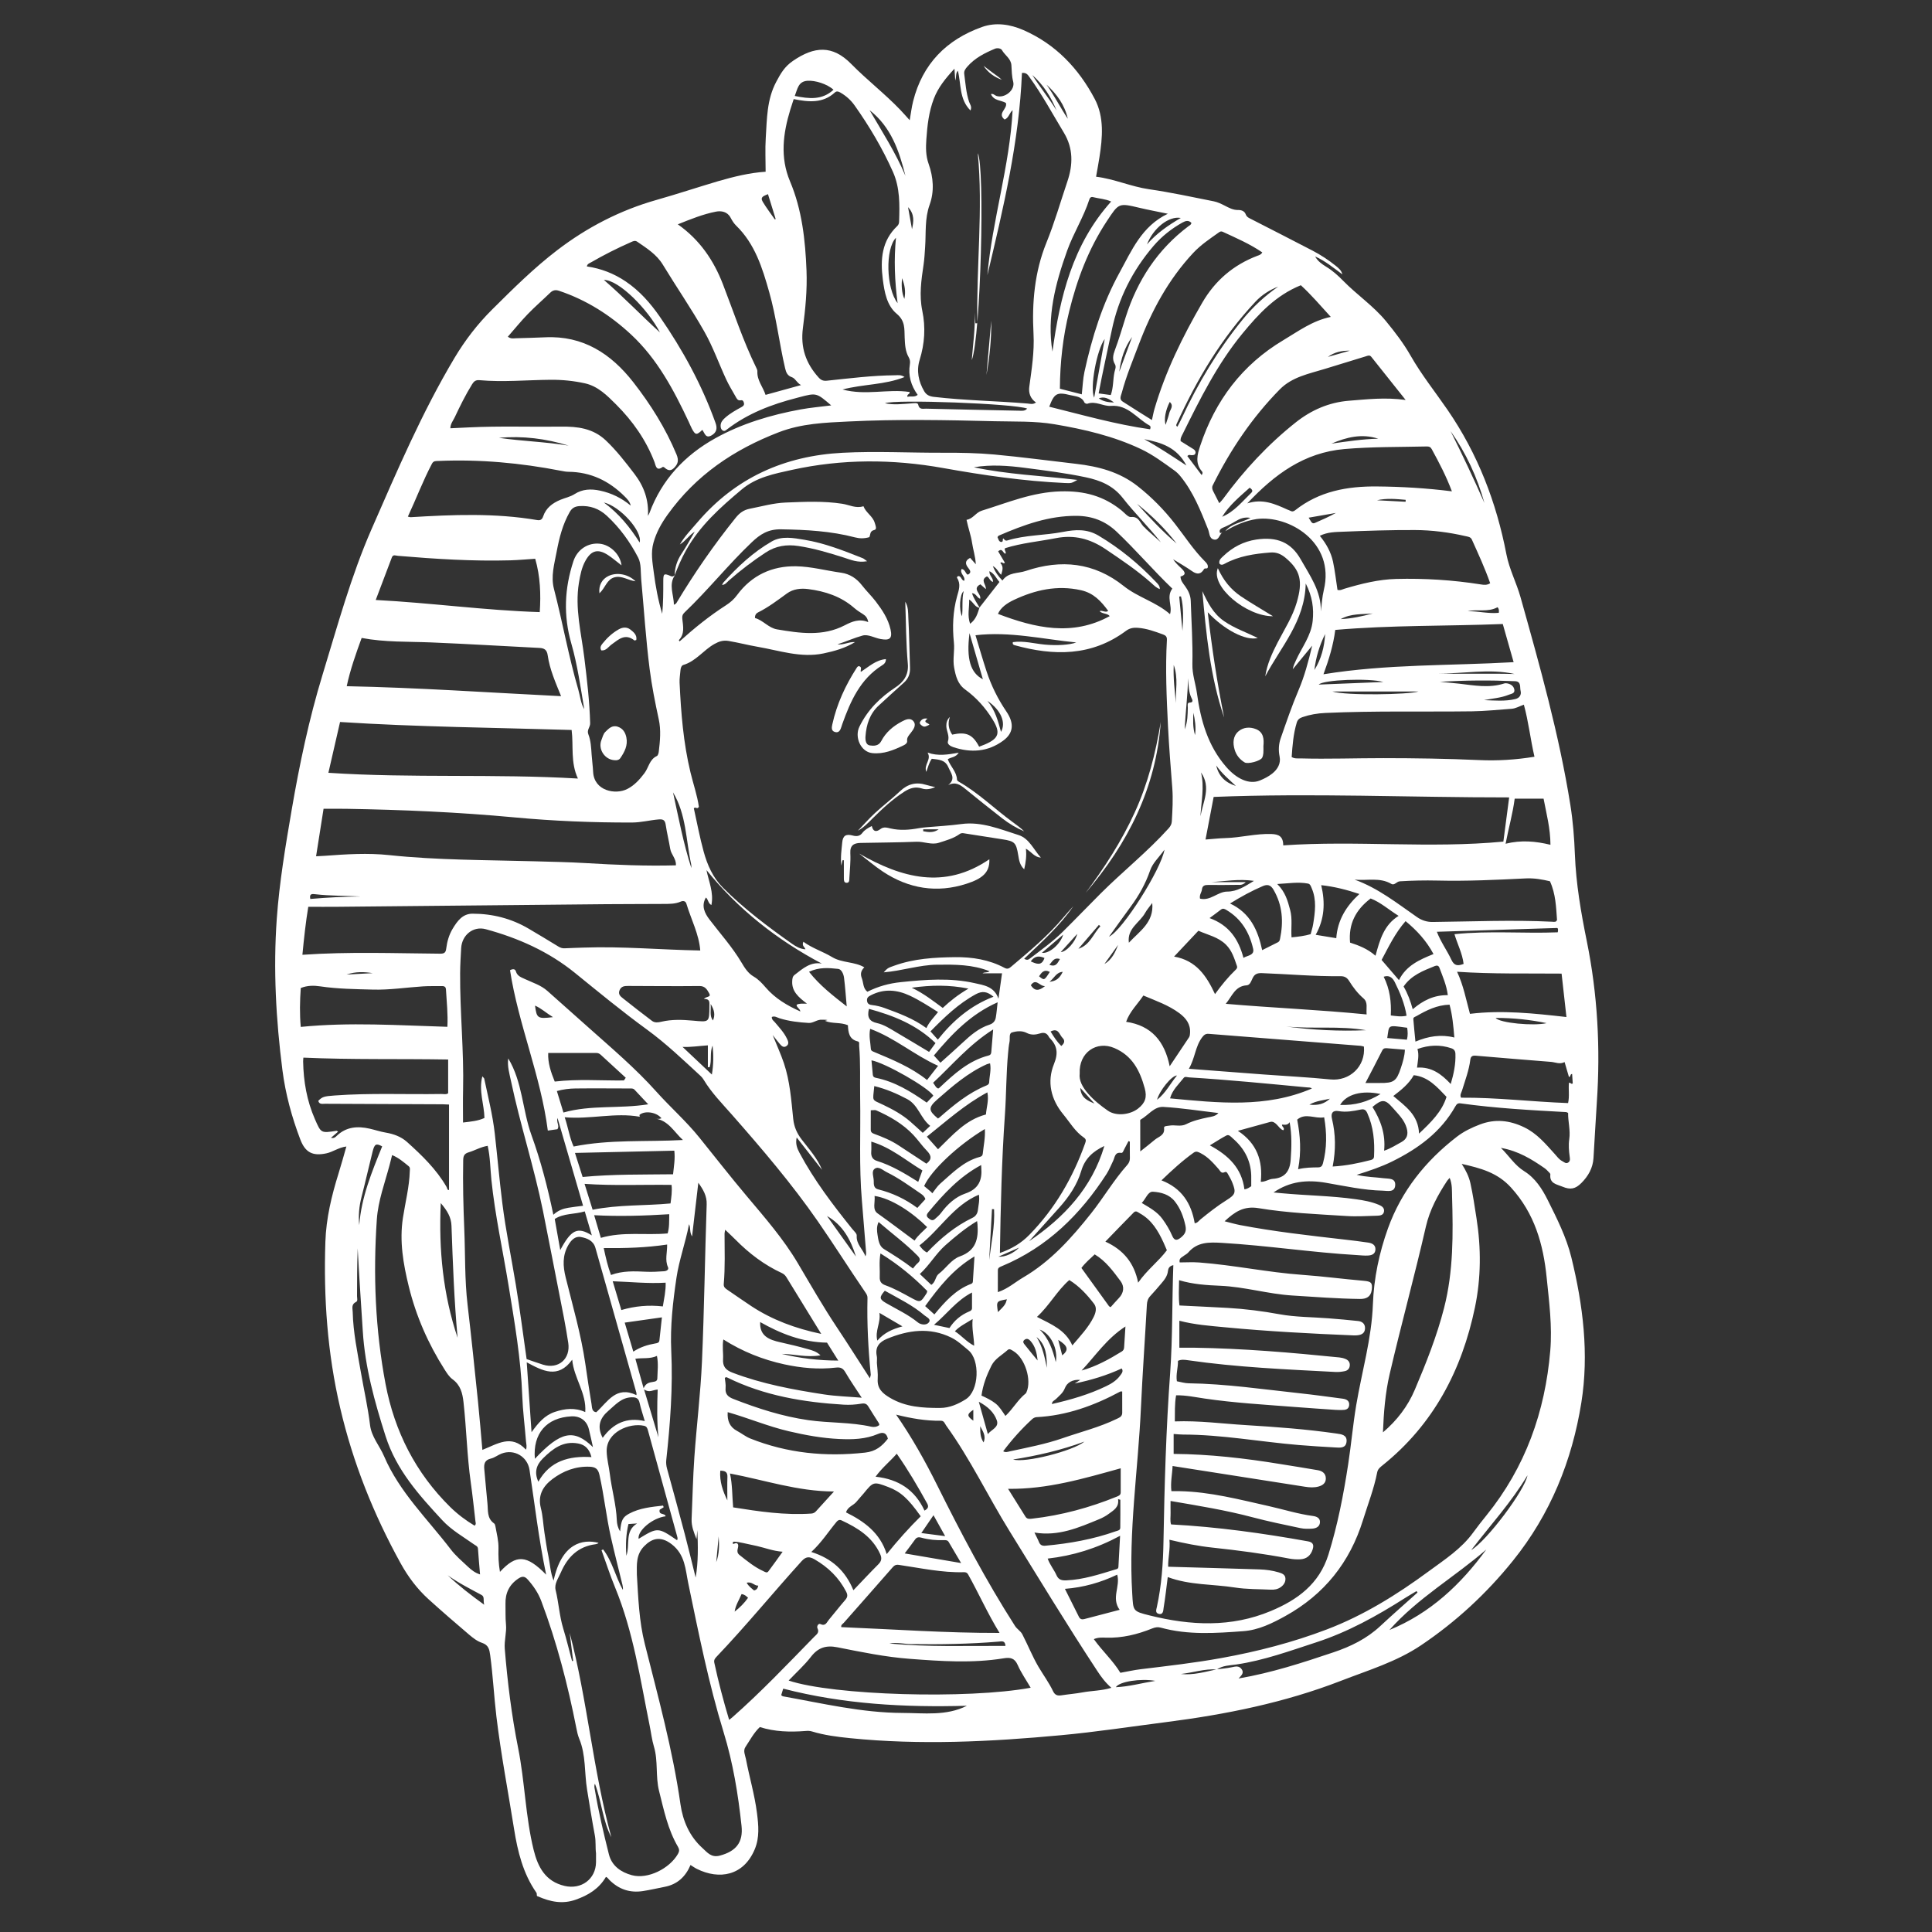 <?xml version="1.0" encoding="utf-8"?>
<!-- Generator: Adobe Illustrator 25.0.1, SVG Export Plug-In . SVG Version: 6.00 Build 0)  -->
<svg version="1.1" id="Layer_1" xmlns="http://www.w3.org/2000/svg" xmlns:xlink="http://www.w3.org/1999/xlink" x="0px" y="0px"
	 viewBox="0 0 800 800" style="enable-background:new 0 0 800 800;" xml:space="preserve">
<rect x="0" y="0" width="800" height="800" fill="#333333" stroke="none"/>
<style type="text/css">
	.st0{fill:#FFFFFF;}
</style>
<g>
	<path class="st0" d="M317.03,71.11c0-4.81-0.24-9.39,0.05-13.94c0.51-7.94,0.4-15.93,4.38-23.36c1.83-3.42,3.38-6.19,6.87-8.59
		c8.86-6.08,16.36-6.66,24.15,1.27c6.52,6.63,13.88,12.29,20.29,18.98c1.25,1.31,2.44,2.68,3.92,4.31c0.49-2.79,0.79-5.37,1.42-7.86
		c3.87-15.46,13.8-25.5,28.54-30.75c5.66-2.02,11.62-1.12,17.11,1.28c13.34,5.83,22.87,15.88,29.54,28.51
		c3.98,7.55,3.24,15.97,1.95,24.2c-0.39,2.53-0.87,5.05-1.39,8.01c7.59,0.93,14.49,4.12,22,5.2c8.96,1.29,17.84,3.22,26.73,4.99
		c1.56,0.31,3.08,1.04,4.51,1.77c1.79,0.92,3.5,1.88,5.63,1.83c1.27-0.03,2.61,0.45,3.07,1.73c0.47,1.29,1.49,1.62,2.5,2.14
		c8.41,4.31,16.84,8.6,25.23,12.97c3.39,1.77,6.6,3.87,9.58,6.27c1.15,0.93,2.35,1.87,2.72,3.53c-3.63-2.66-7.08-5.57-11.26-7.4
		c1.07,1.95,2.84,3.19,4.64,4.29c2.64,1.61,4.88,3.64,7.03,5.84c5.68,5.79,12.49,10.36,17.7,16.7c3.71,4.52,7.24,9.12,10.14,14.21
		c4.5,7.91,10.19,15.01,15.33,22.49c12.49,18.18,20.23,38.29,24.37,59.83c1.19,6.17,4.14,11.69,5.82,17.67
		c7.98,28.43,15.99,56.85,20.65,86.08c1.09,6.81,1.62,13.67,1.88,20.55c0.47,12.07,2.51,23.96,4.91,35.75
		c4.49,22.08,5.69,44.32,4.18,66.75c-0.52,7.72-0.9,15.45-1.39,23.18c-0.26,4.11-2.17,7.47-5.03,10.33
		c-2.47,2.47-4.54,2.88-7.8,1.51c-2.36-1-5.47-1.25-5.03-5.08c0.04-0.34-0.49-0.79-0.81-1.13c-0.46-0.49-0.92-0.99-1.46-1.37
		c-5.42-3.77-10.99-7.22-18.21-8.49c3.5,3.45,5.75,7.24,9.7,9.69c4.47,2.77,7.39,7.29,9.68,11.89c3.82,7.65,7.74,15.43,9.78,23.72
		c4.86,19.78,7.37,40.08,4.15,60.19c-3.83,23.98-12.78,46.18-28.33,65.47c-10.98,13.63-23.59,25.27-38.04,35
		c-10.18,6.85-21.86,10.33-33.15,14.71c-23.4,9.07-47.72,13.95-72.52,17.12c-14.49,1.85-28.92,4.08-43.48,5.42
		c-29.08,2.7-58.17,4.16-87.32,1.21c-5.31-0.54-10.62-1.21-15.76-2.78c-0.91-0.28-1.78-0.26-2.76-0.18
		c-6.3,0.48-12.58,0.34-18.81-1.63c-2.48,2.33-4.07,5.41-5.96,8.25c-1.05,1.58-0.12,3.36,0.2,4.99c1.43,7.48,3.62,14.81,4.58,22.39
		c0.64,5.06,1.12,10.08-0.92,14.96c-4.64,11.08-14.73,12.71-23.95,8.15c-0.93-0.46-1.78-1.09-2.65-1.62
		c-2.08,4.87-5.46,8.03-10.71,9.04c-2.99,0.58-5.96,1.28-8.98,1.75c-5.45,0.84-9.98-0.73-13.85-4.55c-0.52-0.51-0.93-1.24-1.5-1.29
		c-2.94,4.95-7.28,7.54-12.45,9.39c-5.51,1.97-10.59,0.9-15.74-1.37c-0.74-0.08-0.16-0.92-0.64-1.59
		c-5.49-7.86-7.73-17.07-9.18-26.2c-2.47-15.54-5.45-31.01-7.33-46.66c-1.01-8.45-1.43-16.95-2.57-25.38
		c-0.32-2.37-0.66-4.24-3.4-5.14c-1.93-0.63-3.7-2-5.29-3.35c-5.68-4.82-11.31-9.7-16.84-14.7c-4.71-4.27-8.49-9.32-11.56-14.89
		c-11.21-20.31-19.72-41.59-25.02-64.29c-5.31-22.74-6.91-45.63-6.14-68.83c0.32-9.72,2.57-19.06,5.45-28.29
		c1.13-3.61,2.12-7.26,3.25-11.17c-3.21,0.39-5.54,2.25-8.3,2.84c-5.66,1.21-8.73-0.36-10.78-5.75c-3.54-9.31-6.14-18.85-7.41-28.77
		c-2.66-20.83-3.83-41.71-2.33-62.67c1.08-15.08,3.59-29.97,6.14-44.87c3.25-18.96,7.19-37.74,12.81-56.13
		c6.2-20.28,11.77-40.81,20.29-60.28c10.53-24.06,20.85-48.26,34.35-70.9c4.4-7.37,9.56-14.06,15.63-20.09
		c8.62-8.57,17.26-17.15,26.91-24.53c12.39-9.48,26.09-16.56,41.19-20.83c8.54-2.42,16.98-5.23,25.49-7.75
		C303.89,73.15,310.36,71.54,317.03,71.11z M405.59,251.57c2.74-3.51,5.48-7.02,8.26-10.58c-1.33-1.51-2.02-3.44-4.15-4.48
		c-0.16,1.88,1.66,2.8,1.47,4.46c-1.32-0.37-1.54-1.94-2.5-2.3c-2.93,1.5-0.25,3.32-0.45,5.27c-0.93-0.83-1.62-1.43-2.25-1.99
		c-3.7,1.9,0.49,3.98-0.1,5.98c-1.42-0.4-1.53-2.16-3.39-2.31c0.74,2.35,2.09,4.13,3.18,6.04c-1.98-0.14-2.51-2.3-4.35-3.4
		c0.11,3.49-0.85,6.54,0.39,10.03C404.22,256.41,404.82,253.93,405.59,251.57z M503.83,691.24c2.08-0.28,4.18-0.44,6.22-0.87
		c1.57-0.33,3.02-0.73,4.12,0.85c1.09,1.57-0.23,2.61-1.3,3.8c13.7-2.34,26.45-6.52,39.2-10.8c7.28-2.44,13.87-5.67,19.5-10.92
		c5.05-4.71,10.26-9.25,15.4-13.87c-0.14-0.2-0.28-0.39-0.42-0.59c-1.59,0.96-3.21,1.89-4.78,2.88
		c-11.63,7.4-23.61,14.06-36.8,18.35c-10.89,3.54-21.65,7.49-33.06,9.16c-2.73,0.4-5.61,0.38-8.04,2.06
		c-5.1-0.35-9.92,1.33-14.9,1.88C494.09,693.71,498.93,692.29,503.83,691.24z M264.92,462.42c-10.28-1.84-20.46,1.15-31.09,0.21
		c1.48,4.38,2.03,8.54,3.7,12.12c15.07-3.03,30.1-1.86,45.25-2.7c-3.69-3.35-6.01-8.15-11.55-8.88c0.87,0.15,1.74,0.29,2.67-0.11
		c-2-2.57-6.9-3.27-9.07-1.44C264.72,461.73,264.89,462.15,264.92,462.42z M507.38,219.96c2.53-3.27,6.71-3.51,10.43-5.51
		c-2.61-0.49-4.45,0.35-6.22,1.41c-1.71,1.02-3.46,1.94-5.31,2.69c-0.67,0.27-1.57,0.9-1.17,1.94c0.17,0.44,0.64,0.15,0.97,0
		c-1.19,0.95-1.41,3.38-3.44,2.92c-2-0.46-1.78-2.67-2.4-4.23c-3.07-7.7-6.11-15.43-11.43-21.95c-0.72-0.88-1.55-1.72-2.48-2.38
		c-4.5-3.23-8.94-6.57-13.98-8.94c-11.33-5.34-23.4-8.15-35.68-10.23c-8.23-1.4-16.54-1.05-24.85-1.26
		c-20.17-0.51-40.35-0.88-60.48,0.11c-9.66,0.47-19.38,0.8-28.88,4.46c-18.63,7.18-34.3,17.78-46.01,34.11
		c-2.6,3.63-4.66,7.3-5.87,11.64c-1.17,4.18-0.4,8.12,0.12,12.18c0.74,5.81,1.8,11.56,3.51,17.24c0.44-4.5,0.44-8.97,0.44-13.44
		c0-3.21,0.23-3.43,3.14-2.16c0.9,0.39,1.18-0.14,1.7-0.43c-2.78,4.04-0.44,8.15-0.46,12.27c0.61-0.22,0.91-0.46,1.09-0.76
		c7.38-12.3,15.52-24.07,24.52-35.25c1.57-1.94,3.25-3.23,5.81-3.73c4.94-0.96,9.76-2.36,14.88-2.57c7.84-0.31,15.64-0.7,23.45,0.51
		c2.88,0.45,5.62,2.03,8.76,1.02c1,2.7,3.82,4.06,4.65,6.82c0.33,1.08,1.06,2.77-0.15,3.02c-2.01,0.42-1.55,2.06-2.07,2.97
		c-2.1,0.61-4,0.59-5.88,0.1c-10.06-2.64-20.28-3.18-30.65-3.35c-5.38-0.09-8.67,2.04-12.18,5.39
		c-9.71,9.24-18.07,19.75-27.76,28.99c-0.84,0.8-1.1,1.5-0.97,2.71c0.33,3.02,1.08,6.19-1.43,8.79c-0.03,0.03,0.16,0.28,0.3,0.53
		c6.06-5.46,12.36-10.57,19.21-14.96c1.8-1.16,3.31-2.48,4.58-4.21c6.07-8.24,14.54-12.13,24.5-11.94
		c6.21,0.12,12.38,1.8,18.58,2.66c3.66,0.51,6.49,2.44,8.62,5.19c1.82,2.35,3.96,4.39,5.75,6.73c2.68,3.51,5.13,7.18,6.11,11.57
		c0.84,3.75-0.34,4.65-4.01,4c-2.56-0.45-5.27-2.09-7.53-1.47c-3.5,0.96-6.91,2.51-10.43,3.64c2.52,0.35,4.76-1.13,7.26-0.91
		c-4.04,2.47-8.5,3.73-13.05,4.68c-9.36,1.96-18.28-1.21-27.28-2.75c-3.99-0.69-7.97-1.74-12.01-2.41
		c-2.23-0.37-3.93,0.16-5.88,1.25c-4.53,2.54-7.65,7.15-12.87,8.68c-0.76,0.22-1.11,1.26-1.18,2.17c-0.13,1.71-0.45,3.43-0.37,5.13
		c0.58,12.52,1.56,24.98,4.52,37.22c1.18,4.87,2.83,9.63,3.47,14.21c-0.73,1.31-1.29-0.21-2.09,0.62
		c1.32,5.93,2.44,12.04,4.09,18.01c1.5,5.45,3.8,10.68,7.88,14.78c8.73,8.76,18.57,16.18,28.65,23.29c1.63,1.15,3.42,2.19,5.59,2.32
		c-0.27-1.02-1.61-1.38-0.85-3.13c3.73,2.72,8.08,4.04,11.9,6.35c4.12,2.48,9.29,1.83,13.34,4.24c-1.65,1.59-1.59,3.06-1.04,4.51
		c0.72,1.88,0.45,4.21,2.31,5.6c4.45-2.23,8.98-3.48,13.87-3.98c10.21-1.05,20.4-1.87,30.51,0.41c3.81,0.86,8.14,1.35,9.89,6.46
		c0.52-3.67,0.97-6.91,1.48-10.53c-2.94,0-5.49,0-8.05,0c0.9-0.62,1.91-0.1,2.89-0.85c-7.09-2.83-14.3-2.79-21.71-2.71
		c-7.49,0.08-14.53,2.56-22.12,3.16c1.67-1.88,1.89-1.86,4.42-2.77c8.14-2.93,16.62-3.41,25.13-3.51c7.13-0.08,14.1,1.02,20.49,4.44
		c1.22,0.65,1.92,0.2,2.76-0.52c7.59-6.41,15.24-12.76,21.65-20.42c1.31-1.57,2.7-3.07,4.06-4.6c-5.69,8.22-13.1,14.84-20.35,21.75
		c1.25,0.81,1.88,0.3,2.48-0.16c4.62-3.53,9.34-6.9,13.51-11.02c5.29-5.22,10.42-10.59,15.68-15.84c9.2-9.18,19.42-17.3,28.14-26.97
		c0.86-0.96,1.27-1.82,1.33-2.97c0.26-4.58,0.54-9.16,0.19-13.75c-0.65-8.48-1.35-16.95-1.77-25.44
		c-0.59-11.93-1.14-23.88-0.46-35.83c0.08-1.38-0.51-1.9-1.59-2.29c-3.41-1.25-6.81-2.5-10.49-2.76c-1.77-0.13-3.32,0.12-4.83,1.24
		c-14.27,10.63-29.96,10.45-46.19,5.95c-0.47-0.13-0.88-0.4-0.71-1.25c4.44-0.66,8.8,0.59,13.2,1.01
		c5.15,0.48,10.37,0.13,13.08-0.88c-13.76-1.35-27.58-4.66-41.73-2.99c1.56,5.13,2.98,10.08,4.59,14.97
		c1.95,5.92,4.69,11.45,8.21,16.63c3.36,4.95,2.89,8.97-1.35,12.07c-6.37,4.66-13.39,5.1-20.72,2.64c-1.14-0.38-2.51-1.26-2.15-2.34
		c0.77-2.31-0.59-4.2-0.66-6.3c-0.04-1.44,0.31-2.75,1.47-3.83c-0.94,2.65-0.54,5.06,0.96,7.31c5.82-1.29,8.5-0.08,11.16,5
		c0.79-0.31,1.6-0.6,2.39-0.93c5.82-2.49,6.57-4.84,3.21-10.31c-2.98-4.86-6.74-9.07-11.35-12.41c-3.17-2.3-3.94-5.6-4.6-9.07
		c-0.66-3.47,0.26-6.93-0.1-10.42c-0.66-6.41-0.43-12.83,1.3-19.06c0.74-2.66,1.67-5.09,0.02-7.68c-0.16-0.25,0.1-0.73,0.59-0.77
		c1.21,0.08,1.12,1.71,2.35,1.96c0.66-1.83-2.02-3.02-1.05-4.9c1.51,0.23,1.48,1.81,2.51,2.37c1.61-0.71,1.1-1.73,0.31-2.7
		c-1.35-1.65-1.59-3.09,0.69-4.26c0.77,0.86,1.56,1.75,2.35,2.63c-0.15-3.17-1.14-6.07-1.58-9.06c-0.44-2.93-1.59-6.04-2.26-9.33
		c2.69-0.4,3.82-3.02,6.31-3.79c10.73-3.32,20.97-7.69,32.71-8c9.78-0.26,17.81,1.93,25.17,7.9c1.26,1.02,2.7,2.85,3.89,2.73
		c3.6-0.38,3.79,2.99,5.71,4.35c0.23,0.16,0.36,0.45,0.57,0.64c2.03,1.83,4.07,3.65,6.1,5.47c-5.05-6.38-10.82-12.03-15.75-18.33
		c-4.06-5.19-9.32-7.31-15.3-8.58c-8.32-1.77-16.76-2.81-25.19-3.91c-7.04-0.92-14.08-1.45-21.19-0.24
		c13.9,2.95,28.13,3.51,42.86,5.23c-2.42,1.38-2.42,1.41-5.27,1.28c-16.93-0.78-33.66-3.22-50.32-6.2
		c-20.93-3.74-41.82-3.81-62.61,0.77c-7.3,1.61-14.72,3.02-20.8,8.12c-8.82,7.4-17.3,14.96-23.06,25.22
		c-1.88,3.35-3.31,6.77-4.68,10.3c0.06-3.23,0.99-6.13,2.81-8.86c1.98-2.96,3.67-6.11,5.49-9.18c-2.38,1.46-3.79,3.89-6.15,5.28
		c1.96-3.4,4.7-6.16,7.21-9.11c15.79-18.54,36.16-27.62,60.2-28.86c13.94-0.72,27.9,0.05,41.85-0.01c6.97-0.03,13.98,0.1,20.91,0.73
		c11.31,1.04,22.58,2.56,33.88,3.86c9.24,1.06,18,3.34,25.51,9.25c5.83,4.58,10.95,9.81,15.49,15.64
		c4.05,5.2,7.63,10.76,12.32,15.46c0.65,0.65,1.38,1.37,1.24,2.47c-0.16,0.96-1.18,0.09-1.6,0.82c-1.25,2.14-2.84,2.26-4.89,0.83
		c-2.54-1.78-5.24-3.31-7.88-4.95c0.96,1.48,2.2,2.61,3.41,3.75c1.48,1.39,2.24,2.72-0.36,3.4c0.09,1.79,1.1,2.86,1.93,4.01
		c1.31,1.82,2.24,3.78,2.32,6.06c0.28,8.72,0.88,17.44,0.68,26.15c-0.1,4.32,1.35,8.17,1.91,12.26c1.54,11.1,4.47,21.61,12.12,30.38
		c4.21,4.83,9.42,7.43,13.93,5.59c1.82-0.74,3.64-1.68,5.16-2.9c2.15-1.73,3.58-4.14,3-6.99c-0.54-2.65-0.39-5.18,0.46-7.62
		c2.33-6.66,4.6-13.37,7.37-19.86c2.44-5.73,4.03-11.63,5.66-18.46c-3.04,3.69-5.54,6.73-8.04,9.76c0.22-1.39,0.81-2.55,1.35-3.74
		c2.43-5.35,6.25-10.11,6.89-16.24c0.54-5.2-0.12-10.14-2.88-15.52c-0.34,15.71-10.35,26.27-16.76,38.45
		c0.76-5.08,2.86-9.63,5.18-14.12c2.81-5.42,6.16-10.6,7.88-16.53c2.56-8.81,1.55-13.23-4.66-18.44c-1.89-1.58-3.8-2.38-6.25-2.19
		c-6.61,0.51-13.09,1.45-19.01,4.69c-0.69,0.38-1.41,0.66-2.1-0.09c-0.36-1.47,0.72-2.27,1.59-3.11c3.83-3.69,8.43-6.07,13.62-6.85
		c8.6-1.29,14.46,1.15,18.43,8.18c3.81,6.76,8.55,13.22,8.35,21.61c0.38-3.02,0.52-5.97,1.22-8.87
		c4.82-19.94-14.71-31.15-27.79-29.42C515.83,215.61,511.38,217.4,507.38,219.96z M485.85,523.87c-1.67,0.34-2.11,1.39-2.22,2.38
		c-0.23,2.15-1.46,3.69-2.77,5.22c-1.49,1.74-2.97,3.5-4.54,5.17c-0.98,1.04-1.34,2.18-1.42,3.6c-0.79,14.22-1.81,28.43-2.46,42.66
		c-1.17,25.66-5.2,51.17-3.61,76.97c0.45,7.23,0.06,7.28,7.34,9.08c16.85,4.17,33.6,5.01,50.02-1.85
		c11.03-4.61,20.08-11.17,23.89-23.39c3.82-12.27,6.24-24.8,8.18-37.45c1.25-8.12,1.96-16.32,3.32-24.41
		c2.34-13.93,6.39-27.53,6.91-41.81c0.39-10.72,2.61-21.3,6.23-31.38c5.58-15.5,15.55-27.95,28.56-37.98c2.9-2.23,6.19-3.8,9.6-5.09
		c6.26-2.36,12.24-1.71,18.28,1.21c5.3,2.56,8.84,6.87,12.62,11.03c0.96,1.06,1.78,2.29,3.09,2.95c0.79,0.4,1.57,1.3,2.59,0.53
		c0.82-0.62,0.62-1.55,0.51-2.39c-0.32-2.38-0.53-4.76-0.18-7.15c0.55-3.74-0.53-7.36-0.47-10.93c-0.45-0.19-0.61-0.33-0.78-0.34
		c-14.6-0.8-29.2-1.59-43.69-3.61c-1.2-0.17-1.66,0.25-2.2,1.2c-6.01,10.69-15.42,17.52-26.13,22.82
		c-4.51,2.23-9.29,3.84-14.75,5.56c4.15,0.98,7.68,0.94,11.13,1.4c2.07,0.27,5.09-0.18,4.82,3.02c-0.26,2.97-3.16,2.19-5.12,2.14
		c-7.96-0.18-15.75-1.92-23.54-3.26c-7.84-1.35-14.91-0.66-21.72,4c1.24,0.12,2.27,0.22,3.3,0.31c10.27,0.97,20.62,1.05,30.85,2.5
		c3.23,0.46,6.42,1.03,9.44,2.3c1.17,0.49,2.35,1.19,2.17,2.69c-0.19,1.58-1.57,1.8-2.83,1.83c-4.2,0.1-8.42,0.4-12.6,0.13
		c-12.21-0.78-24.49-1.25-36.54-3.26c-6.13-1.02-9.9,1.57-14.05,5.43c2.32,0.58,4.33,1.17,6.38,1.57
		c14.28,2.73,28.71,4.33,43.14,5.99c3.32,0.38,6.65,0.77,9.95,1.27c1.59,0.24,3.07,0.93,2.99,2.87c-0.09,1.97-1.65,2.43-3.26,2.5
		c-1.43,0.06-2.86-0.1-4.29-0.19c-18.71-1.09-37.25-3.96-55.96-5.06c-5.31-0.31-10.2-0.46-14.01,3.99
		c-0.54,0.64-1.41,0.99-2.07,1.54c-0.67,0.56-1.82,0.81-1.47,2.56c2.67,0,5.42-0.18,8.14,0.03c14.3,1.08,28.36,4.1,42.68,5.12
		c8.48,0.6,16.92,1.73,25.39,2.46c3.03,0.26,3.71,0.8,3.32,3.77c-0.38,2.89-2.27,3.78-4.86,3.75c-9.37-0.12-18.71-0.84-28.06-1.43
		c-10.04-0.63-19.74-3.61-29.8-4.03c-5.68-0.24-11.36-0.6-17.06-2.31c-0.05,3.73-0.27,7.03,0.16,10.47c6.75,0.34,13.32,0.63,19.89,1
		c7.25,0.41,14.42,1.33,21.59,2.64c6.64,1.21,13.51,1.14,20.27,1.68c4.1,0.32,8.19,0.67,12.27,1.12c1.69,0.19,2.88,1.2,2.82,3.04
		c-0.06,2.03-1.48,2.73-3.29,2.87c-0.48,0.04-0.96,0.06-1.43,0.04c-17.77-0.74-35.53-1.67-53.23-3.36
		c-6.32-0.6-12.66-1.06-18.93-2.71c0,3.95,0,7.63,0,11.17c2.21,0,4.22-0.03,6.22,0c20.1,0.3,40.1,2.01,60.08,4.03
		c0.84,0.09,1.71,0.3,2.49,0.63c1.13,0.47,1.87,1.33,1.78,2.66c-0.09,1.33-0.88,2.14-2.11,2.39c-1.21,0.24-2.47,0.4-3.69,0.34
		c-20.43-1.07-40.88-1.93-61.16-4.86c-1.37-0.2-2.81-0.41-4.2,0.25c0.1,2.83-0.92,5.52-0.44,8.45c1.65,0.3,3.24,0.82,4.83,0.84
		c15.43,0.21,30.67,2.48,45.97,4.12c5.98,0.64,11.95,1.48,17.92,2.26c1.57,0.21,2.84,0.93,2.61,2.76c-0.21,1.71-1.61,1.93-3.03,1.92
		c-0.86-0.01-1.72,0.01-2.58-0.05c-5.63-0.39-11.25-0.76-16.88-1.2c-12.48-0.98-24.99-1.67-37.39-3.5
		c-3.85-0.57-7.67-1.39-11.77-1.34c-0.66,3.68-0.46,7.24-0.53,10.81c10.09-0.37,19.68,0.95,29.31,1.53
		c12.59,0.77,25.18,1.69,37.68,3.5c1.96,0.28,4.38,0.53,4.12,3.33c-0.27,2.84-2.68,2.54-4.67,2.43c-5.06-0.28-10.12-0.59-15.16-1.01
		c-15.98-1.34-31.81-4.31-47.91-4.33c-1.19,0-2.38-0.14-3.86-0.24c0,2.89,0,5.51,0,8.25c14.86,0.11,29.55,1.81,44.17,4.2
		c5.19,0.85,10.38,1.64,15.56,2.55c1.81,0.32,3.27,1.32,3.29,3.4c0.01,1.92-1.28,2.87-2.99,3.35c-1.89,0.53-3.8,0.39-5.69,0.09
		c-18.2-2.84-36.4-5.7-54.78-8.58c-0.12,3.29-0.93,6.71-0.49,10.42c1.25,0,2.38-0.02,3.51,0c12.62,0.27,24.75,3.49,36.96,6.22
		c6.05,1.36,11.99,3.24,18.17,4.06c1.44,0.19,2.99,0.81,2.88,2.63c-0.11,1.86-1.66,2.51-3.26,2.61c-1.61,0.1-3.28,0.11-4.85-0.22
		c-6.63-1.41-13.29-2.76-19.84-4.5c-11.08-2.94-22.36-4.76-33.92-6.74c0,1.75-0.03,3.36,0.01,4.97c0.04,1.59-0.29,3.2,0.21,4.74
		c19.18,1.02,37.99,3.65,56.7,7.01c2.05,0.37,2.5,1.45,1.95,3.25c-0.78,2.57-2.51,4.06-5.19,4.19c-1.51,0.07-3.07-0.02-4.56-0.31
		c-10.52-2.02-21.13-3.4-31.78-4.54c-5.86-0.63-11.64-1.79-17.8-3.25c0.38,3.99-0.62,7.61-0.53,11.17
		c12.87,0.37,25.37,0.7,37.87,1.11c2.67,0.09,5.34,0.45,7.92,1.23c1.27,0.39,2.68,0.84,2.77,2.51c0.09,1.56-0.75,2.76-1.97,3.62
		c-1.21,0.85-2.64,1.11-4.1,1.03c-4.96-0.25-9.99-0.13-14.87-0.9c-9.2-1.44-18.68-0.92-27.79-4.32c-0.58,4.52-1.03,8.68-1.72,12.79
		c-0.16,0.97-0.08,2.9-1.99,2.45c-1.61-0.38-1.02-1.81-0.79-2.89c1.95-8.91,2.57-18.01,2.73-27.04c0.41-23.32,1.07-46.63,2.77-69.89
		C485.59,553.69,485.29,538.89,485.85,523.87z M463.92,692.67c2.97-0.53,5.67-1.15,8.4-1.48c11.18-1.36,22.36-2.62,33.47-4.64
		c14.91-2.7,29.51-6.46,43.62-11.84c15.26-5.81,29.05-14.4,42.19-24.07c6.62-4.87,13.56-9.32,18.48-16.14
		c1.73-2.4,3.58-4.72,5.44-7.03c16.09-19.89,24.27-42.83,26.41-68.14c0.86-10.18-0.47-20.24-1.49-30.32
		c-1.4-13.82-5-26.57-14.79-37.31c-5.66-6.21-12.62-7.99-20.38-9.76c1.7,2.67,2.97,5.19,3.6,8.03c1.06,4.75,1.74,9.56,2.5,14.36
		c1.96,12.4,1.92,24.84-0.63,37.06c-5.42,25.99-17.18,48.46-38.27,65.38c-0.95,0.77-1.93,1.49-2.2,2.88
		c-1.32,6.78-3.84,13.19-5.88,19.76c-5.43,17.53-16.05,30.82-32.11,39.73c-5.46,3.03-11.16,5.83-17.41,6.29
		c-11.42,0.84-22.9,1.66-34.19-1.45c-1.19-0.33-2.25-0.2-3.53,0.31c-6.15,2.49-12.54,4.06-19.26,3.83
		c-1.58-0.05-3.17-0.16-4.96,0.61C456.51,683.73,460.95,687.73,463.92,692.67z M360.2,570.72c0.25-1.03,0.39-1.3,0.36-1.55
		c-1.04-10.56-1.61-21.15-1.35-31.77c0.02-0.93-0.45-1.62-0.94-2.34c-6.64-9.7-12.9-19.65-19.6-29.31
		c-10.81-15.59-23.1-29.97-35.59-44.18c-4.11-4.67-8.45-9.07-11.68-14.43c-0.34-0.57-0.76-1.11-1.24-1.56
		c-7.22-6.66-14.3-13.44-22.29-19.27c-10.18-7.42-19.93-15.44-29.72-23.39c-10.96-8.9-23.51-14.49-36.98-18.15
		c-5.25-1.43-9.91,2.42-10.21,7.84c-0.19,3.44-0.41,6.87-0.43,10.31c-0.11,16.16,1.61,32.27,1.22,48.43
		c-0.11,4.46-0.02,8.93-0.02,13.46c3.37-0.4,6.21-0.65,8.87-1.88c-0.11-5.67-2.44-11.19-0.87-17.24c0.45,0.55,0.73,0.74,0.78,0.97
		c1.6,7.56,3.5,15.06,4.37,22.75c1.08,9.59,1.92,19.2,3.12,28.77c1.42,11.37,3.75,22.61,5.61,33.91c1.69,10.25,3,20.57,4.45,30.68
		c2.43,0.83,4.58,1.62,6.77,2.3c6.46,2.01,11.47-2.4,10.47-9.03c-1.03-6.8-2.38-13.54-3.72-20.28c-2.27-11.42-4.42-22.86-6.73-34.27
		c-3.67-18.14-9.45-35.75-13.26-53.86c-0.64-3.07-1.59-6.12-1.14-9.36c5.92,9.77,5.84,21.32,9.61,31.74
		c3.84,10.6,6.69,21.54,9.07,32.99c2.05-1.86,4.04-2.52,6.12-2.88c2.01-0.35,4.04-0.55,6.19-0.83c-3.52-12.09-6.99-24-10.59-36.37
		c-0.54,1.9,0.96,3.23-0.02,4.66c-1.19,0.17-2.39,0.34-3.99,0.57c-2.93-22.77-12.2-43.95-15.65-66.41c1.3-0.68,2.15-0.49,2.44,0.51
		c0.58,1.96,2.24,2.45,3.79,3.18c3.18,1.49,6.56,2.49,9.3,4.94c5.63,5.02,11.28,10.02,16.91,15.05
		c9.63,8.59,19.49,16.93,28.11,26.56c5.8,6.48,12.36,12.24,17.83,19.03c6.54,8.1,12.94,16.32,19.65,24.28
		c7.5,8.92,15.21,17.74,21.14,27.77c5.3,8.96,10.46,17.99,16.24,26.66C351.1,556.47,355.42,563.33,360.2,570.72z M395.55,33.32
		c-0.12-1.75-0.21-3.02-0.33-4.87c-3.74,4.04-6.76,7.78-8.53,12.4c-2.08,5.42-2.71,11.1-3.11,16.85c-0.24,3.46-0.26,6.78,0.94,10.14
		c1.98,5.55,2.41,11.43,0.43,16.91c-2.09,5.79-1.47,11.62-1.87,17.45c-0.17,2.48-0.29,4.97-0.65,7.41
		c-0.95,6.34-1.86,12.64-0.53,19.07c1.42,6.85,1,13.6-1.1,20.37c-1.37,4.42-0.5,8.89,1.9,12.96c0.9,1.52,2.13,2.1,3.94,2.32
		c12.92,1.52,25.94,1.67,38.89,2.77c1.05,0.09,2.21,0.49,3.45-0.44c-2.44-1.65-3.1-4.12-2.78-6.46c0.99-7.28,2.15-14.54,1.76-21.91
		c-0.7-12.95,0.44-25.71,5.32-37.75c3.39-8.34,5.84-16.95,8.71-25.44c2.32-6.85,2.47-13.65-1.46-20.15
		c-4.69-7.76-8.99-15.77-14.33-23.13c-0.59-0.81-1.14-1.79-3.03-1.63c-1.17,28.47-7.72,56.11-14.32,83.76
		c2.03-22.92,9.25-45.1,10.45-68.34c-1.4,1.23-1.53,3.17-3.31,3.89c-3.24-2.57,1.37-4.44,0.52-6.88c-1.92-1.17-4.98-0.8-6.19-3.67
		c1.06-0.25,1.54,0.51,2.22,0.75c3.37,1.2,7.92-2.36,7-5.88c-0.6-2.29-0.6-4.52-0.74-6.78c-0.17-2.8-2.7-4.13-3.91-6.29
		c-0.39-0.69-1.85-1.02-2.91-0.57c-4.24,1.78-8.32,3.84-11.42,7.4c-0.78,0.89-1.47,1.77-1.29,3.04c0.52,3.88,0.76,7.8,2.01,11.55
		c0.35,1.05,1.29,1.97,0.57,3.57c-4.72-4.67-3.81-10.93-5.22-16.46C395.62,30.36,396.11,31.73,395.55,33.32z M328.65,41.04
		c-0.52,1.6-0.98,2.96-1.39,4.32c-3.02,9.89-4.32,19.78-0.13,29.73c4.98,11.81,6.33,24.32,6.83,36.97
		c0.31,7.96-0.46,15.9-1.49,23.73c-1.07,8.1,1.2,14.64,6.49,20.51c1.01,1.12,1.95,1.5,3.46,1.34c9.4-0.98,18.78-2.18,28.25-2.25
		c1.16-0.01,2.4-0.29,3.89,0.73c-8.31,3.31-16.95,2.87-25.69,5.16c9.61,2.61,18.81-0.35,27.77,1.04c0.24,0.99-1.31,0.87-0.85,2.03
		c1.28-0.5,2.78,0.33,4.2-0.84c-2.77-3.85-3.99-8.01-3.23-12.66c0.15-0.93,0.09-1.93-0.42-2.79c-1.5-2.59-1.62-5.46-1.74-8.33
		c-0.15-3.57,0.29-6.82-3.29-9.8c-4.1-3.41-5.1-9.03-5.77-14.33c-1.04-8.16-0.46-15.9,6.01-22.02c0.49-0.47,0.73-1.09,0.75-1.8
		c0.23-7,0.39-14-2.54-20.59c-4.33-9.72-9.73-18.83-15.87-27.51c-1.56-2.21-3.54-3.99-5.9-5.35c-0.84-0.48-1.57-0.71-2.32-0.01
		C340.68,42.87,334.83,42.26,328.65,41.04z M290.82,178c-2.36,2.26-2.89,2.19-4.31-0.47c-0.49-0.92-0.87-1.91-1.32-2.86
		c-6.21-13.19-12.99-26.02-23.84-36.12c-8.7-8.1-18.54-14.35-29.87-18.14c-1.44-0.48-2.53-0.28-3.64,0.79
		c-3.09,2.99-6.36,5.81-9.34,8.9c-2.87,2.97-5.47,6.19-8.22,9.33c1.3,0.97,2.37,0.66,3.4,0.63c4.01-0.12,8.03-0.2,12.04-0.39
		c15.72-0.77,27.3,6.79,36.51,18.59c7.18,9.2,13.36,19.04,17.89,29.9c1.06,2.55,0.6,4.01-1.07,5.66c-1.45,1.43-2.72,0.89-3.98-0.29
		c-0.15-0.14-0.56-0.25-0.68-0.16c-2.69,2-2.91-0.8-3.36-1.99c-3.51-9.19-9.05-17.04-15.93-23.91c-3.69-3.69-7.51-7.55-12.88-8.74
		c-4.66-1.03-9.41-1.51-14.22-1.47c-9.84,0.08-19.67,1.04-29.51,0.16c-1.49-0.13-2.25,0.48-2.98,1.65c-2.72,4.4-5.01,9.02-7.2,13.69
		c-0.66,1.41-1.79,2.67-1.83,4.58c2.62-0.12,5.08-0.24,7.55-0.36c12.8-0.63,25.61-0.16,38.41-0.32c6.66-0.09,13.09,0.68,18.38,5.67
		c4.48,4.24,8.18,9.05,11.9,13.91c3.96,5.18,5.96,10.8,5.58,17.36c0.2-0.38,0.47-0.76,0.63-1.19c5.11-13.82,14.63-23.92,27.25-30.93
		c10.98-6.1,23.01-9.69,35.37-11.95c4.02-0.74,8.12-1.08,12.64-1.66c-6.11-5.26-6.11-5.26-13.22-3.39c-0.37,0.1-0.74,0.21-1.11,0.3
		c-10.35,2.65-20.2,6.4-28.77,12.98c-0.52,0.4-1.06,0.94-1.79,0.52c-0.73-0.43-0.91-1.17-0.91-1.98c0-1.5,0.91-2.47,1.93-3.37
		c2.02-1.78,4.37-3.09,6.72-4.37c0.75-0.41,1.25-0.86,0.98-1.8c-0.2-0.71-0.44-1.17-1.37-1c-1.19,0.22-1.63-0.79-2.09-1.61
		c-1.31-2.33-2.73-4.61-3.85-7.03c-3.05-6.58-5.49-13.5-9.05-19.79c-5.35-9.46-11.55-18.44-17.19-27.73
		c-2.6-4.28-6.63-6.77-10.55-9.48c-1-0.69-1.79-0.23-2.66,0.15c-5.69,2.5-11.23,5.3-16.61,8.41c-0.63,0.36-1.45,0.57-1.65,1.64
		c5.85,0.85,11.19,2.91,16.12,6.24c5.74,3.88,10.22,8.99,14.07,14.55c9.49,13.7,17.44,28.26,23.09,44c0.75,2.1,0.59,3.87-1.58,5.14
		C292.19,181.7,291.86,179.46,290.82,178z M246.35,738.61c-0.43,0.98-0.17,1.73-0.04,2.47c1.51,9.03,3.6,17.93,5.83,26.79
		c1.24,4.9,5.17,7.43,9.48,8.6c6.66,1.81,15.64-2.75,19.11-8.81c0.62-1.08,0.61-1.89,0.03-2.89c-4.22-7.17-5.85-15.19-7.85-23.14
		c-1.54-6.08-0.33-12.38-2.13-18.4c-0.85-2.82-1.18-5.79-1.77-8.68c-3.91-19.3-6.75-38.85-14.32-57.24
		c-2.08-5.05-3.76-10.27-5.62-15.41c0.22-0.1,0.45-0.21,0.67-0.31c3.85,4.99,5.13,11.34,8.18,16.76c0.08-0.73-0.01-1.39-0.16-2.03
		c-1.6-6.58-3.3-13.15-4.79-19.75c-1.93-8.56-2.82-17.32-4.76-25.89c-0.55-2.44-1.64-3.24-4.02-3.34
		c-5.84-0.24-10.97,1.74-15.47,5.13c-3.82,2.88-6.12,6.66-4.77,11.95c0.85,3.31,0.97,6.8,1.49,10.2c0.5,3.3,0.99,6.62,1.67,9.89
		c0.67,3.24,0.77,6.61,2.12,9.98c3.35-15.53,12-17.3,18.57-15.64c-0.05,0.08-0.07,0.2-0.14,0.22c-0.34,0.14-0.69,0.32-1.05,0.36
		c-7.23,0.91-11.62,5.34-14.37,11.69c-1.01,2.34-2.8,4.72-2.17,7.28c1.29,5.28,1.56,10.74,3.16,15.96
		c1.36,4.44,2.44,8.98,3.65,13.47c0.15-0.04,0.3-0.08,0.45-0.12c-0.48-3.86-0.96-7.72-1.44-11.59c7.37,27.88,9.61,56.79,17.25,84.62
		C249.54,753.84,249.13,745.96,246.35,738.61z M257.36,234.1c-2.16-1.65-3.81-3.1-5.63-4.28c-4.09-2.65-6.84-1.96-9.23,2.23
		c-1.64,2.87-2.24,6.05-2.78,9.28c-1.74,10.53,0.98,20.79,2.24,31.08c1.1,9.02,2.17,17.99,2.41,27.08c0.04,1.61-1.46,2.75-0.76,4.53
		c1.06,2.68,1.17,5.59,1.37,8.45c0.16,2.38,0.5,4.76,0.62,7.14c0.38,7.88,9.21,9.6,14.13,7.1c2.97-1.51,5.13-3.92,7.11-6.54
		c1.76-2.33,2.07-5.69,5.15-7.12c0.45-0.21,0.72-1.14,0.79-1.77c0.54-4.47,0.97-8.97,0-13.41c-1.5-6.91-2.88-13.84-3.78-20.86
		c-1.57-12.33-2.35-24.73-3.49-37.1c-0.28-3.03,0.07-6.46-1.25-9c-3.34-6.44-7.59-12.37-13-17.35c-3.2-2.95-6.87-4.27-11.26-4
		c-1.96,0.12-3.15,0.79-4.1,2.46c-2.94,5.15-4.35,10.79-5.42,16.52c-0.95,5.05-2.45,10.11-1.1,15.31c3.59,13.86,6.07,28,10.09,41.75
		c0.79,2.7,0.96,5.58,2.46,8.08c-1.55-9.13-2.81-18.36-5.36-27.22c-3.33-11.6-2.84-22.8,0.86-34.06c1.6-4.87,6.05-7.8,10.97-7.25
		C252.67,225.62,256.8,229.5,257.36,234.1z M246.8,767.42c-0.32-2.29,0-4.86-0.49-7.44c-1.19-6.27-2.17-12.59-3.21-18.9
		c-1.16-7.02-0.43-14.33-3.26-21.11c-0.58-1.4-0.9-2.92-1.19-4.42c-3.53-17.91-8.09-35.54-14.54-52.65
		c-1.26-3.33-3.25-6.25-5.64-8.91c-1.3-1.45-2.38-1.31-3.88-0.31c-3.76,2.52-5.39,6.04-5.28,10.46c0.07,2.84-0.08,5.66,0.21,8.55
		c0.32,3.2-0.78,6.59-0.51,10c1.13,13.81,2.82,27.54,5.54,41.14c2.79,13.95,3.01,28.31,6.42,42.17c1.73,7.03,4.83,13.06,12.83,14.92
		c6.89,1.6,12.89-2.8,13-9.79C246.81,769.99,246.8,768.84,246.8,767.42z M263.71,652.02c0.58,9.61,0.91,19.25,3.28,28.66
		c5.53,22.01,11.57,43.9,14.78,66.45c0.98,6.85,3.74,13.28,9.09,18.1c1.97,1.78,3.63,4.1,7.21,3.14c6.68-1.78,9.73-5.45,8.98-12.36
		c-1.41-13.08-3.51-26-7.4-38.67c-6.23-20.27-10.36-41.07-14.67-61.82c-1.17-5.61-1.25-11.74-6.82-16.06
		c-4.97-3.85-8.58-2.1-11.41,0.78C263.33,643.72,263.68,647.83,263.71,652.02z M130.88,354.57c1.55-0.09,2.59-0.13,3.62-0.2
		c8.87-0.66,17.77-1.23,26.63-0.29c19.99,2.12,40.06,2,60.11,2.56c7.16,0.2,14.33,0.33,21.48,0.76c12.36,0.74,24.72,1.25,37.15,0.92
		c0.21-2.72-1.95-4.43-2.34-6.8c-0.54-3.29-1.36-6.54-1.85-9.84c-0.28-1.85-0.81-2.56-2.9-2.38c-3.71,0.31-7.33,1.28-11.09,1.29
		c-16.26,0.04-32.53-0.62-48.69-2.13c-23.16-2.16-46.33-3.16-69.56-3.55c-3.12-0.05-6.25-0.01-9.46-0.01
		C132.97,341.4,131.96,347.78,130.88,354.57z M196.52,631.75c0.73-0.61,0.42-1.21,0.36-1.73c-0.63-5.41-1.19-10.82-1.95-16.21
		c-1.55-10.98-1.77-22.08-2.99-33.1c-0.43-3.89-1.25-7.18-4.6-9.62c-1.34-0.98-2.31-2.54-3.23-3.98
		c-6.82-10.69-11.85-22.19-14.86-34.49c-2.27-9.27-3.9-18.66-2.41-28.32c0.99-6.45,2.65-12.81,2.85-19.39
		c0.03-0.8,0.22-1.45-0.49-2.03c-2.1-1.71-4.16-3.5-6.84-4.58c-0.38,1.49-0.69,2.79-1.03,4.07c-1.98,7.46-4.75,14.78-5.29,22.54
		c-1.57,22.86-0.66,45.66,3.61,68.19c3.72,19.59,12.44,36.79,26.78,50.93C189.51,627.04,192.89,629.58,196.52,631.75z
		 M289.96,393.58c-0.5-6.71-3.78-12.85-5.74-19.38c-0.37-1.23-1.47-1.25-2.36-0.86c-2.28,1-4.67,0.94-7.04,0.96
		c-7.93,0.06-15.86,0.03-23.8,0.1c-36.98,0.35-73.96,0.72-110.94,1.08c-4.08,0.04-8.15,0.01-12.43,0.01
		c-1.06,6.37-1.78,13.04-2.43,19.87c19.27-1.34,38.17-0.61,57.07-0.46c1.76,0.01,2.29-0.51,2.49-2.18c0.35-2.85,1.16-5.65,2.64-8.12
		c1.9-3.15,4.09-6.27,8.25-6.26c8.25,0,16.05,1.98,23.21,6.19c4.11,2.42,8.21,4.88,12.28,7.38c0.86,0.53,1.67,0.82,2.68,0.76
		c2.58-0.13,5.15-0.2,7.73-0.29C257.7,391.8,273.77,393.3,289.96,393.58z M371.06,585.77c6.52,9.4,11.98,19.15,16.95,29.13
		c9.92,19.92,20.25,39.6,32.27,58.35c0.87,1.36,2.35,2.13,3.04,3.47c2.31,4.46,4.17,9.18,6.71,13.5c1.99,3.36,4.33,6.53,6.02,10.07
		c0.75,1.58,1.81,1.97,3.43,1.71c2.92-0.46,5.88-0.68,8.78-1.22c3.84-0.71,7.83-0.65,11.94-1.89c-2.53-2.2-4.2-4.5-5.78-6.9
		c-12.56-19.07-24.38-38.6-36.4-58.01c-8.95-14.44-16.25-29.88-26.24-43.7c-0.59-0.82-0.82-2-2.18-1.98
		C383.39,588.39,377.32,587.33,371.06,585.77z M502.55,329.99c-1.1,5.74-2.2,11.49-3.37,17.64c3.14-0.24,5.69-0.53,8.24-0.6
		c6.4-0.17,12.65-1.93,19.11-1.68c2.92,0.11,4.82,0.94,4.83,4.7c30.4-2.1,60.69,1.35,91.15-1.56c0.76-5.82,1.55-11.8,2.4-18.3
		C583.94,330.22,543.46,328.34,502.55,329.99z M329.89,471c-0.59,2.6,0.19,4.52,1.16,6.35c6.05,11.35,13.81,21.52,21.83,31.51
		c0.71,0.89,1.93,1.9,1.87,2.78c-0.26,3.57,2.57,5.62,3.61,8.56c0.27-0.6,0.31-1.14,0.27-1.66c-0.57-7.14-1.13-14.28-1.74-21.42
		c-1.22-14.13-0.48-28.29-0.72-42.43c-0.12-7.23,0.2-14.47-0.42-21.7c-0.05-0.64,0.27-1.57-0.54-1.76
		c-3.72-0.87-3.96-3.88-4.11-6.71c-3.19-1.34-6.5-0.51-9.51-1.82c0.43-0.13,0.75-0.22,1.07-0.31c-0.78-0.22-1.52-0.07-2.24-0.14
		c-2.02-0.19-3.66,1.44-5.52,1.33c-4.09-0.24-8.18-0.7-12.14-1.94c-0.98-0.31-2.01-1.08-3.17-0.53c-0.07,1.16,0.8,1.61,1.32,2.24
		c1.77,2.13,3.7,4.14,4.92,6.67c0.5,1.04,1.06,2.24-0.15,3.11c-1.26,0.91-2.13-0.1-2.89-0.98c-0.81-0.94-1.55-1.94-2.84-3.56
		c1.77,4.41,3.4,7.95,4.64,11.63c2.52,7.48,3.06,15.35,3.87,23.13c0.35,3.3,1.56,5.96,3.54,8.55c3.05,3.97,6.46,7.71,8.39,12.51
		C336.98,480.03,333.55,475.66,329.89,471z M140.81,298.96c-1.63,7.08-3.24,14.09-4.83,21.04c34.54,2.29,68.73,0.33,103.32,2.38
		c-3.12-6.73-1.77-13.46-2.6-20.11C204.72,301.29,172.93,301.03,140.81,298.96z M414.04,518.83c4.77-1.66,8.78-4.01,12.21-7.53
		c10.6-10.85,17.98-23.62,23.06-37.83c0.37-1.03,0.54-1.71-0.5-2.42c-3.63-2.48-5.8-6.3-8.52-9.6c-5.15-6.23-6.85-13.51-3.84-20.91
		c1.85-4.55,1.29-7.63-1.86-10.81c-0.13-0.13-0.23-0.31-0.32-0.47c-0.8-1.51-1.95-1.86-3.58-1.35c-1.84,0.58-3.7,0.77-5.56-0.2
		c-1.97-1.03-4.24-0.75-6.12-0.18c-1.33,0.4-0.72,2.57-1,3.94c-0.31,1.49-0.44,3.02-0.58,4.54c-0.81,8.47-0.72,16.99-1.31,25.47
		C414.78,480.45,414.35,499.43,414.04,518.83z M201.94,474.46c-3,0.49-5.32,1.94-7.87,2.69c-1.83,0.54-2.24,1.51-2.27,3.28
		c-0.19,9.55,0.06,19.1,0.45,28.64c0.43,10.4,0.14,20.82,1.36,31.2c1.57,13.36,2.94,26.73,4.32,40.11
		c0.69,6.7,1.22,13.42,1.81,19.99c6.16-2.42,11.99-6.63,18.04-0.1c0.49-1.21,0.12-2.33,0.03-3.42c-0.5-6.28-1.32-12.54-1.55-18.82
		c-0.56-15.41-3.2-30.55-5.67-45.71c-2.38-14.6-5.6-29.05-7.12-43.8C203,483.89,203.01,479.19,201.94,474.46z M534.85,313.47
		c1.29,0.76,2.47,0.54,3.59,0.57c11.47,0.31,22.95-0.12,34.42-0.11c13.18,0.01,26.36,0.2,39.52,0.8c7.68,0.35,15.2-0.11,23.01-1.38
		c-1.68-7.23-2.45-14.5-4.39-21.56c-1.87,0.65-3.37,1.59-5.12,1.71c-5.43,0.37-10.87,0.97-16.3,1.04
		c-20.26,0.26-40.53-0.25-60.79,0.68c-3.31,0.15-6.42,0.68-9.5,1.74c-1.17,0.4-1.95,1-2.33,2.25
		C535.53,303.91,535.18,308.73,534.85,313.47z M125.62,437.94c-0.05,0.72-0.11,1.18-0.1,1.63c0.16,8.26,1.54,16.25,4.89,23.87
		c2.53,5.77,2.44,5.82,8.95,4.8c0.13-0.02,0.3,0.16,0.63,0.36c-0.96,0.83-1.87,1.62-2.94,2.55c1.28,0.31,1.85-0.31,2.36-0.8
		c3.94-3.79,8.63-4.13,13.63-3c2.23,0.5,4.41,1.25,6.66,1.63c3.29,0.56,6.37,1.67,8.82,3.86c6.18,5.56,12.18,11.33,16.39,18.64
		c0.29,0.5,0.26,1.42,1.02,1.26c0-11.79,0-23.5,0-35.37c-1.09-0.05-1.84-0.11-2.58-0.11c-16.25-0.07-32.5-0.13-48.75-0.21
		c-1.07-0.01-2.39,0.37-2.81-1.2c1.68-1.74,2.42-1.91,6.76-2.23c14.71-1.08,29.44-0.39,44.15-0.62c1.01-0.02,2.1,0.31,2.87-0.31
		c0-4.71,0-9.27,0-13.97C165.44,438.37,145.61,438.84,125.62,437.94z M149.75,264.16c-2.38,6.55-4.71,13.05-6.18,19.98
		c29.65,0.59,59.03,2.66,88.76,4.13c-2.32-5.73-4.7-11.08-5.53-16.87c-0.33-2.33-1.38-3.01-3.47-3.11
		c-14.97-0.75-29.92-1.67-44.89-2.28C169.01,265.62,159.53,266,149.75,264.16z M301.92,712.17c0.6-0.48,0.97-0.75,1.31-1.05
		c11.91-10.49,22.82-21.99,33.89-33.33c0.95-0.97,2.28-1.74,1.38-3.56c-0.4-0.82,0.37-2.13,1.19-1.74c2.17,1.03,2.63-0.73,3.51-1.76
		c2.28-2.7,4.42-5.51,6.75-8.17c1.04-1.19,1.15-2.09,0.4-3.53c-3-5.78-7.4-10.06-13.01-13.31c-2.21-1.28-3.62-1.23-5.39,0.71
		c-11.86,13.08-23.03,26.78-35.22,39.57c-0.68,0.71-1.2,1.36-0.95,2.5C297.47,696.38,299.52,704.18,301.92,712.17z M285.32,506.9
		c-1.5,7.81-4.11,14.79-5.21,22.2c-1.49,10.05-2.63,20.08-2.16,30.25c0.71,15.12-0.42,30.15-2.06,45.16
		c-0.14,1.25-0.01,2.44,0.33,3.67c2.49,9.02,4.95,18.04,7.34,27.09c1.57,5.97,3,11.97,4.49,17.96c1.15-6.59,0.97-13.13,0.71-19.67
		c-0.12,1.25-0.23,2.51-0.35,3.76c-1.07-2.73-2.16-5.38-2.03-8.31c0.37-8.6,0.55-17.2,1.15-25.78c0.93-13.15,2.56-26.27,3.14-39.44
		c0.95-21.68,1.21-43.39,1.95-65.09c0.12-3.56-1.47-6.15-3.46-8.95c-0.84,7.2-1.68,14.41-2.59,22.24
		C285.43,510.09,286.08,508.65,285.32,506.9z M261.18,209.38c-0.38-1.69-1.45-2.75-2.53-3.83c-6.43-6.41-14.02-10.1-23.22-10.19
		c-1.04-0.01-2.09-0.21-3.12-0.41c-16.76-3.27-33.66-4.81-50.74-4.08c-1.04,0.04-2.05-0.11-2.69,1.11
		c-3.74,7.09-6.56,14.58-9.99,21.94c0.62,0.14,0.89,0.26,1.15,0.24c17.47-1.06,34.94-1.78,52.31,1.18c1.39,0.24,2.11-0.18,2.56-1.51
		c1.19-3.54,3.89-5.53,7.2-6.9c1.94-0.8,4.03-1.2,5.83-2.35c3.26-2.09,6.77-2.22,10.48-1.43
		C253.21,204.16,257.42,206.24,261.18,209.38z M426.78,698.86c-1.91-3.29-3.96-6.2-5.36-9.39c-1.27-2.91-3.05-3.25-5.84-2.8
		c-12.93,2.11-25.89,1.2-38.86,0.22c-10.13-0.76-20.04-2.81-29.95-4.78c-4.75-0.94-8.01,0.11-10.97,3.93
		c-2.71,3.5-6.06,6.49-9.24,9.84C344.96,702.04,400.72,703.67,426.78,698.86z M522.68,104.52c-5.13-3.53-10.81-5.96-16.4-8.55
		c-0.6-0.28-1.04-0.11-1.56,0.26c-3.73,2.64-7.5,5.14-10.68,8.55c-10.27,11.02-17.22,23.94-22.5,37.9
		c-2.49,6.6-5.22,13.12-7.03,19.95c-0.32,1.2-1.19,2.65,0.34,3.64c3.98,2.58,8.01,5.07,12.14,7.67c0.38-1.66,0.63-3.15,1.05-4.59
		c4.56-15.57,11.67-30,19.78-43.99c5.34-9.22,12.93-15.67,22.85-19.45C521.35,105.67,522.12,105.51,522.68,104.52z M546.51,221.87
		c2.73,3.36,4.62,6.81,5.45,10.66c0.83,3.89,1.26,7.86,1.86,11.73c1.21,0.33,2.05-0.23,2.94-0.5c6.98-2.07,14.06-3.84,21.33-4.03
		c11.73-0.3,23.43,0.42,35.04,2.26c1.24,0.2,2.61,0.4,3.92-0.49c-2.18-6.24-4.91-12.12-7.56-18.03c-0.54-1.2-1.63-1.23-2.61-1.46
		c-6.91-1.6-13.94-2.5-21-2.53c-9.93-0.05-19.86,0.29-29.78,0.69C553.01,220.31,549.8,220.24,546.51,221.87z M155.58,248.44
		c23.01,1.19,45.3,4.32,67.92,5.02c0.49-7.4,0.23-14.75-1.88-22.09c-3.47,0.22-6.88,0.55-10.29,0.65
		c-15.58,0.43-31.11-0.56-46.62-1.87c-0.87-0.07-1.95-0.67-2.45,0.66C160.1,236.5,157.94,242.19,155.58,248.44z M331.68,159.46
		c-1.86-1.03-2.28-2.76-3.83-3.29c-1.76-0.6-2.33-1.89-2.74-3.63c-2.45-10.47-3.65-21.21-6.59-31.57
		c-2.84-10.03-5.9-19.98-13.71-27.56c-0.94-0.91-1.67-2.11-2.29-3.28c-1.34-2.55-3.93-2.91-6.03-2.5
		c-5.39,1.04-10.5,3.13-15.82,5.26c9.05,6.38,14.82,14.85,18.65,24.74c4.48,11.56,8.31,23.37,13.78,34.53
		c0.25,0.51,0.54,1.09,0.51,1.62c-0.18,3.75,2.34,6.44,3.39,9.73C321.91,162.16,326.48,160.9,331.68,159.46z M413.89,676.16
		c-4.97-8.1-8.62-16.38-13.04-24.27c-0.36-0.64-0.92-0.9-1.67-0.88c-9.14,0.26-18.04-1.73-27.01-3.03
		c-1.22-0.18-1.88,0.23-2.65,1.12c-6.66,7.64-13.39,15.21-20.08,22.82c-0.47,0.53-1.3,0.88-1.08,1.84
		C370.02,674.64,391.62,676.22,413.89,676.16z M601.2,203.45c-2.39-6.37-5.33-11.94-8.35-17.47c-0.48-0.89-1.09-1.13-2.07-1.11
		c-11.36,0.27-22.7,0.08-34.07,1.07c-16.7,1.46-28.86,10.41-40.24,22.5c6.41-2.1,11.55,0.28,16.69,2.6
		c0.35,0.16,0.74,0.24,1.06,0.43c0.74,0.44,1.34,0.4,2.06-0.17c9.97-7.9,21.58-9.99,33.94-9.87
		C580.46,201.52,590.63,202.12,601.2,203.45z M622.27,258.39c-23.28,0.92-46.23,0.43-69.37,2.45c-0.77,6.16-2.58,12.12-4.88,18.36
		c26.32-4.27,52.42-3.5,78.74-5.01C625.31,269.07,623.81,263.79,622.27,258.39z M572.65,593.11c5.81-4.92,10.3-10.83,13.17-17.6
		c4.7-11.05,9.15-22.24,12.14-33.91c3.89-15.17,3.76-30.64,3.31-46.13c-0.07-2.5,0.11-5.07-0.99-7.73c-0.46,0.53-0.8,0.84-1.05,1.21
		c-3.87,5.86-7.21,12.04-8.78,18.87c-4.69,20.47-10.27,40.73-15.03,61.18C573.59,576.91,572.96,584.96,572.65,593.11z
		 M504.88,208.37c0.7-0.79,1.17-1.25,1.56-1.78c8.68-11.86,18.6-22.57,30.12-31.7c6.39-5.06,13.7-8.29,21.98-8.95
		c7.51-0.59,15-1.5,23.51-0.32c-5.11-6.41-9.66-12.14-14.22-17.86c-0.7-0.88-1.48-0.46-2.32-0.2c-5.65,1.76-11.32,3.47-16.98,5.21
		c-6.56,2.01-13.52,3.31-18.58,8.45c-11.49,11.67-20.52,25.1-27.78,39.74c-0.41,0.83-0.23,1.66,0.2,2.47
		C503.16,204.95,503.91,206.47,504.88,208.37z M560.89,364.23c9.7,3.48,17.63,9.8,25.91,15.55c1.83,1.27,4,2.02,6.42,1.99
		c16.52-0.18,33.05-0.92,49.57-0.1c0.69,0.03,1.58,0.29,1.94-0.75c-0.4-5.33-0.52-10.71-2.93-16.01c-3.01-0.72-6.52-1.36-10.03-1.18
		c-12.21,0.61-24.41,1.18-36.65,0.89c-5.15-0.12-10.31-0.01-15.47,0.31c-1.4,0.09-2.22,1.84-3.53,1.07
		C571.33,363.18,566.04,364.76,560.89,364.23z M485.43,243.73c-7.95-7.62-15.08-16-23.06-23.56c-4.76-4.51-10.21-6.52-16.56-6.57
		c-11.45-0.09-21.93,3.74-32.23,8.19c-0.22,0.1-0.36,0.4-0.54,0.62c0.4,0.88,0.53,1.91,1.58,2.02c1.05-0.18,0.3-1.02,0.84-1.51
		c0.41,0.5,0.83,1.13,1.59,0.89c7.55-2.34,15.49-2.07,23.17-3.57c5.05-0.98,9.86-1.3,14.66,1.55c8.87,5.28,16.71,11.74,23.79,19.2
		c0.74,0.78,1.62,1.56,1.59,2.94c-1.49-0.53-2.41-1.53-3.4-2.41c-5.94-5.29-12.5-9.71-19.09-14.14c-6.37-4.29-12.92-6.03-20.51-4.55
		c-7.09,1.39-14.32,2.02-21.09,4.17c-0.51,0.96,0.69,1.51,0.15,2.28c-1.04-0.16-1.21-2.61-3-0.97c0.94,1.58,1.88,3.17,2.78,4.7
		c-0.76,0.76-1.16-0.76-1.89,0.13c1.5,1.49,0.84,3.16,0.36,4.86c-1.17-0.95-1.56-2.57-3.47-3.63c1.03,2.59,2.27,4.25,3.98,6.02
		c2.45-3.51,6.36-2.86,9.66-3.97c14.66-4.94,28.34-3.52,40.55,6.23c5.94,4.74,13.45,6.61,19.19,11.67
		C485.58,250.82,482.82,247.25,485.43,243.73z M447.95,163.29c0.36-3.23,0.45-6.31,1.09-9.27c3.11-14.32,7.48-28.32,14.54-41.14
		c4.99-9.08,9.17-19.22,19.99-24.37c-4.24-0.88-7.98-1.57-11.66-2.44c-8.76-2.08-8.62-2.03-13.6,5.51
		c-7.57,11.47-12.32,24.05-15.58,37.32c-2.59,10.52-3.8,21.17-3.85,32.06C441.95,161.74,444.86,162.49,447.95,163.29z M363.1,564.32
		c0.12,1.95,0.5,4.34,0.34,6.7c-0.27,4.01,2.04,5.99,5.12,7.8c6.46,3.82,13.5,4.2,20.72,4.18c4-0.01,7.54-1.66,10.6-3.58
		c5.62-3.53,5.98-16.32,1.09-20.33c-2.28-1.87-4.45-3.95-7.12-5.25c-8.91-4.35-17.76-3.09-26.54,0.52c-3.26,1.34-5.05,3.5-4.24,7.25
		C363.23,562.33,363.1,563.12,363.1,564.32z M263.54,577.69c0-0.56,0.04-0.75-0.01-0.91c-5.65-20.01-11.32-40.02-16.97-60.03
		c-0.86-3.06-3.46-4.05-6.04-4.53c-2.42-0.45-4.05,1.36-5.2,3.35c-2.47,4.3-2.26,8.68-1.07,13.45c2.93,11.84,6.36,23.57,8.12,35.68
		c0.81,5.57,1.63,11.13,2.57,16.68c0.22,1.33,0.05,3.16,1.96,3.4C251.67,580.44,255.11,573.67,263.54,577.69z M492.28,442.56
		c10.7,0.82,20.78,1.6,30.87,2.35c9.24,0.69,18.51,1.14,27.73,2.06c8.01,0.8,14.64-5.42,13.89-13.6c-0.44-0.11-0.89-0.28-1.36-0.32
		c-20.96-1.65-41.93-3.28-62.89-4.96c-1.39-0.11-2.02,0.5-2.77,1.49C494.91,433.36,494.84,438.21,492.28,442.56z M497.57,196.71
		c0.51-0.65,0.45-1.16,0.13-1.52c-2.92-3.34-1.9-7.03-0.73-10.56c6.19-18.73,17.4-33.62,34.43-43.77
		c6.16-3.67,12.01-8.06,19.65-9.64c-4.32-4.74-8.2-9.27-12.4-13.11c-10.41,4.21-17.48,11.86-24.22,20.05
		c-10.35,12.59-17.52,27.03-24.68,41.49c-0.45,0.9-1.05,1.82-0.87,3.02c1.77,1.1,3.55,2.18,5.31,3.31c0.59,0.38,1.01,0.95,0.81,1.69
		c-0.22,0.82-0.94,0.8-1.63,0.81c-0.52,0.01-1.11-0.4-1.71,0.38C493.6,191.43,495.56,194.04,497.57,196.71z M185.25,425.18
		c0.27-5.25-0.28-10.36-0.59-15.48c-0.08-1.37-1.02-1.41-2.03-1.39c-2.48,0.04-4.97-0.04-7.45,0.12
		c-6.95,0.45-13.92,1.54-20.85,1.34c-7.23-0.2-14.51-0.27-21.72-1.34c-2.61-0.39-5.32-0.42-8.07,0.69c-0.37,5.35-0.5,10.73,0,16.1
		C144.83,423.2,164.84,424.57,185.25,425.18z M334.14,415.59c-3.57-2.71-6.31-5.11-6.1-9.29c0.05-0.96,0.08-1.92,0.95-2.59
		c3.38-2.61,6.61-5.56,11.3-4.71c-18.61-9.84-34.67-22.54-47.75-38.71c0.87,4.52,3.09,9.24,2.04,14.45
		c-1.39-0.62-1.27-2.31-2.29-3.1c-2.01,3.46-0.5,6.5,1.49,9.11c4.5,5.9,9.48,11.42,13.28,17.84c1.3,2.2,2.7,4.43,4.99,5.76
		c2.03,1.18,3.53,2.83,5.04,4.58c3.85,4.46,8.76,7.41,14.34,9.9c-0.3-1.38-1.61-1.64-1.57-2.78
		C330.97,415.43,332.21,415.63,334.14,415.59z M226.15,652.03c-3.09-14.8-4.73-29.12-6.88-43.36c-0.84-5.55-6.38-8.79-11.61-6.76
		c-1.51,0.58-2.85,1.69-4.39,2.05c-2.62,0.61-2.95,2.25-2.73,4.48c0.47,4.66,0.8,9.33,1.29,13.98c0.32,2.98-0.27,6.28,2.77,8.4
		c0.33,0.23,0.48,0.84,0.56,1.3c0.52,3,1.33,5.93,1.25,9.04c-0.08,3.13,0.01,6.29,0.61,9.72
		C213.8,643.53,218.03,643.78,226.15,652.03z M274.56,623.43c0.09,0.23,0.17,0.45,0.26,0.68c-0.68,0.43-1.36,0.85-1.66,1.04
		c-0.52,2.35,2.08,1.23,2.48,2.71c-5.45,0.66-11.73,5.96-11.21,9.34c7.88-4.83,8.07-4.82,15.92,0.57c0.37-0.54,0.17-1.11,0.03-1.64
		c-4.02-14.63-8.05-29.25-12.09-43.88c-0.23-0.83-0.52-1.62-1.55-1.85c-6.05-1.37-15.79,2.56-15.53,10.68
		c0.1,3.15,0.92,6.14,1.3,9.21c0.77,6.42,2.64,12.69,2.9,19.22c0.06,1.52,0.41,3.11,1.37,4.6c0.44-4.6,1.01-5.88,3.76-7.35
		C264.92,624.42,269.76,623.98,274.56,623.43z M651.24,448.62c-0.08-1.27-0.17-2.62-0.26-3.93c-1.02,0.13-0.43,1.23-1.32,1.24
		c-0.58-1.97-1.16-3.95-1.8-6.15c-2.01,1.05-3.78,0.07-5.61-0.08c-10.37-0.83-20.74-1.66-31.11-2.56c-1.44-0.12-2.13,0.23-2.32,1.7
		c-0.55,4.38-2.13,8.49-3.41,12.68c-0.28,0.93-1.02,1.87-0.42,3.01c14.78-0.12,29.46,1.7,44.32,2.23c0.65-2.89,0.08-5.74,0.36-8.4
		C650.43,448.17,650.52,449.14,651.24,448.62z M565.89,420.06c-0.25-2.62,0.65-4.96-1.28-6.63c-2.42-2.09-4.32-4.57-5.98-7.26
		c-0.84-1.35-1.87-1.96-3.5-1.95c-10.88,0.12-21.73-0.87-32.6-1.27c-1.92-0.07-3.03,0.38-3.85,2.08c-0.57,1.17-1.05,2.88-2.45,2.97
		c-4.86,0.29-6.06,4.55-8.67,7.66C526.97,417.34,546.33,418.11,565.89,420.06z M340.06,552.34c-5.05-8.21-9.73-15.84-14.42-23.47
		c-0.46-0.75-1.05-1.33-1.87-1.71c-7.28-3.36-13.56-8.12-19.18-13.81c-1.31-1.32-2.68-2.58-4.31-4.14
		c-0.15,0.89-0.26,1.23-0.26,1.58c0.01,6.97,0.27,13.94-0.33,20.9c-0.1,1.17,0.51,1.72,1.34,2.28c3.4,2.3,6.74,4.68,10.17,6.93
		C319.84,546.55,329.33,550.08,340.06,552.34z M608.68,419.81c13.37-1.63,26.52-0.19,39.95,1.32c-0.7-6.25-1.35-12.07-2.01-17.98
		c-14.49-0.13-28.61,0.21-43.28-0.77C605.99,408.05,607.03,413.76,608.68,419.81z M447.08,444.55c-0.36,2.82,1.17,5.64,3.46,8.28
		c2.4,2.76,5.23,5,8.18,7.06c3.5,2.44,9.25,1.7,12.51-0.84c2.98-2.32,3.81-4.69,2.77-8.45c-2.01-7.33-5.15-13.47-12.57-16.63
		C454.08,430.82,446.66,435.81,447.08,444.55z M299.52,554.64c-0.52,3.04,0.04,5.61-0.12,8.16c-0.18,3.01,1.07,4.52,3.93,5.6
		c12.23,4.65,24.99,7.02,37.83,8.99c5.02,0.77,10.13,0.91,15.66,1.37c-2.51-3.86-4.8-7.14-6.8-10.58c-0.99-1.7-2.06-2.1-3.93-1.88
		c-7.19,0.84-14.32,0.16-21.35-1.36C315.91,563.01,307.59,559.73,299.52,554.64z M198.78,651.93c-0.3-3.6-0.63-7.09-0.86-10.59
		c-0.07-1.11-0.9-1.31-1.58-1.8c-4.52-3.2-9.42-5.97-13.21-10.06c-9.61-10.38-19-20.77-23.48-34.83
		c-4.55-14.26-8.51-28.5-9.43-43.52c-0.7-11.4-1.55-22.8-2.1-34.22c-0.27,6.59-0.26,13.18-0.28,19.77c0,0.83,0.4,2.04-0.4,2.42
		c-2.07,0.98-1.43,2.7-1.39,4.2c0.19,8.45,1.96,16.69,3.39,24.97c1.26,7.28,2.91,14.49,3.79,21.84c0.59,4.87,3.96,8.55,5.81,12.89
		c6.36,14.88,18.01,25.99,27.6,38.55c2.01,2.64,4.61,4.84,7.05,7.13C195.13,650.03,196.7,651.3,198.78,651.93z M359.52,257.61
		c-0.3-1.66-0.97-2.55-2.09-3.25c-1.29-0.8-2.59-1.64-3.73-2.63c-5.47-4.78-12.05-6.91-19.06-7.81c-3.03-0.39-6.19-0.07-8.79,1.82
		c-3.88,2.82-7.68,5.72-12,7.87c-0.65,0.32-1.32,1.04-1.22,2.3c3.33,0.91,5.62,4.11,9.12,4.7c9.45,1.59,18.93,3.03,28.04-1.69
		C352.77,257.37,355.85,256.06,359.52,257.61z M455.31,253.07c1.18-0.55,2.37,0.8,3.57-0.11c-2.94-4.01-6.01-7.39-11.28-8.57
		c-9.87-2.21-19-0.11-27.79,4.03c-2.69,1.27-5.45,3.1-6.58,5.78c15.41,5.87,30.82,9.39,46.28,0.92
		C458.52,253.87,456.52,254.3,455.31,253.07z M417.42,616.49c2.59,4.13,4.9,7.81,7.19,11.51c0.7,1.14,1.78,0.95,2.81,0.84
		c12.11-1.37,23.75-4.55,35.03-9.12c0.82-0.33,1.61-0.65,1.61-1.74c0-3.28,0-6.56,0-9.99C448.63,612.27,433.66,616.71,417.42,616.49
		z M364.12,590.07c-0.08-0.29-0.09-0.59-0.23-0.81c-1.42-2.26-2.92-4.48-4.28-6.78c-0.75-1.27-1.57-1.49-3.04-1.24
		c-2.34,0.39-4.77,0.55-7.14,0.41c-16.68-1.01-32.98-3.71-48.17-11.19c-0.32-0.16-0.67-0.36-1.13,0.12c0.12,1.3,0.46,2.74,0.32,4.13
		c-0.24,2.55,0.97,3.69,3.21,4.56c10.06,3.93,20.25,7.23,31.03,8.78c8.69,1.25,17.54,0.78,26.14,2.73
		C361.9,591.01,363.12,590.87,364.12,590.07z M464.68,576.19c-0.42,0-0.64-0.07-0.78,0.01c-10.87,5.85-22.26,9.98-34.72,10.61
		c-0.61,0.03-1.32,0.39-1.78,0.82c-4.41,4.04-8.38,8.48-12.01,13.32c1.09,0.59,1.93,0.2,2.72,0.03c7.36-1.6,14.76-2.98,21.91-5.46
		c7.47-2.6,15.19-4.5,22.35-7.97c1.12-0.54,2.33-0.96,2.32-2.55C464.67,582.07,464.68,579.14,464.68,576.19z M291.46,413.63
		c1.06-1.16,3.15-0.61,2.2-2.31c-0.84-1.49-1.65-3.06-4.03-3.03c-9.84,0.11-19.69,0-29.54-0.03c-1.47,0-2.83,0.07-3.54,1.77
		c-0.71,1.7,0.42,2.58,1.42,3.37c3.95,3.16,7.96,6.25,11.99,9.31c1.17,0.89,2.63,0.67,3.88,0.37c4.34-1.03,8.74-0.85,13.06-0.46
		c6.83,0.62,6.8,0.87,6.85-6.09C293.75,415.12,294.06,413.57,291.46,413.63z M494.7,506.52c1.15-0.1,1.67-1,2.38-1.58
		c3.48-2.83,7-5.61,10.81-7.99c3.68-2.29,4.01-3.2,2.37-7.3c-0.46-1.14-1.07-2.23-1.69-3.3c-0.31-0.52-0.62-1.39-1.47-0.98
		c-1.45,0.71-1.82-0.52-2.46-1.25c-2.21-2.51-4.4-5.04-7.45-6.6c-0.94-0.48-1.84-1.01-2.91-0.24c-4.73,3.39-8.99,7.3-13.34,11.48
		C489.32,491.99,493.31,498.28,494.7,506.52z M301.32,584.74c-0.22,3.55,0.83,6.16,3.91,7.79c1.85,0.98,3.53,2.36,5.46,3.13
		c15.33,6.1,31.17,7.65,47.54,5.83c4.46-0.49,7.03-2.7,9.42-5.76c-0.57-2.47-2.04-2.84-4.07-1.97c-5.15,2.21-10.57,2.36-16.04,2.1
		c-7.09-0.33-14.03-1.59-20.92-3.21C318.05,590.64,309.93,587.2,301.32,584.74z M350.31,626.24c7.49,3.7,14.11,8.45,16.86,17.28
		c4.63-5.73,9.21-10.84,14.08-15.66c-5.26-7.42-8.33-10.17-13.47-12.13c-6.02-2.29-6.16-2.24-10.16,2.67
		c-0.97,1.18-2.04,2.28-3,3.47C353.35,623.42,351.03,623.87,350.31,626.24z M345.33,617.6c-15.14-0.06-28.81-4.77-43.06-7.45
		c1.04,4.76,0.88,9.25,1.31,14.02c10.71,1.71,21.42,3.31,32.34,2.57c0.8-0.05,1.45-0.37,1.99-0.98
		C340.2,623.23,342.51,620.71,345.33,617.6z M467.84,472.74c-0.18-0.08-0.37-0.16-0.55-0.25c-0.6,1.15-1.21,2.29-1.8,3.44
		c-0.3,0.6-0.6,1.56-1.21,1.46c-2.73-0.43-2.62,1.83-3.35,3.29c-0.9,1.79-1.62,3.69-2.69,5.37c-10.84,16.82-24.58,30.38-43.35,38.22
		c-0.78,0.33-1.7,0.6-1.7,1.69c-0.02,2.91-0.01,5.81-0.01,9.09c4.23-1.43,7.14-4.12,10.48-6.07c11.45-6.7,20.13-16.45,28.18-26.6
		c5.13-6.48,9.35-13.72,14.89-19.95c0.74-0.83,1.14-1.72,1.13-2.83C467.82,477.31,467.84,475.02,467.84,472.74z M353.37,658.49
		c3.68-3.85,6.92-7.34,10.29-10.7c1.36-1.35,1.59-2.53,0.79-4.29c-3.22-7.11-9.31-10.84-15.98-13.94c-0.84-0.39-1.49-0.09-2.02,0.54
		c-3.41,4.06-6.22,8.59-10.51,12.54C344.42,645.3,350.05,650.38,353.37,658.49z M220.1,593.05c2.75-3.82,5.41-7.01,9.67-8.42
		c4.14-1.37,8.3-1.87,12.57,0.08c0.58-7.91-4.73-14.06-5.4-21.69c-5.91,8.09-12.24,4.62-18.83,1.09
		C218.8,574.07,219.45,583.56,220.1,593.05z M543.2,450.74c-0.49-0.53-1.3-0.41-2.04-0.48c-16.25-1.54-32.5-3.14-48.79-4.14
		c-0.74-0.05-1.69-0.47-2.2,0.18c-2.06,2.64-4.69,4.94-5.68,8.51C504.49,456.68,524.23,458.89,543.2,450.74z M241.25,487.36
		c12.58-1.2,24.97-0.96,37.45-1.12c0.35-3.38,0.91-6.44,0.52-9.77c-13.8,0.31-27.29,0.62-41.14,0.93
		C239.22,480.97,240.2,484.04,241.25,487.36z M457.71,514.13c7.46,3.4,11.96,8.83,13.57,17c3.7-5.33,8.47-8.81,11.9-13.43
		c-0.5-1.16-0.94-2.21-1.41-3.24c-2.23-4.83-4.88-9.32-9.74-12.01c-0.81-0.45-1.64-1.34-2.56-0.41
		C465.6,505.95,461.79,509.92,457.71,514.13z M473.44,412.22c-2.37,3.58-5.59,6.52-7.14,10.89c10.52,1.53,15.97,8.12,18.04,18.41
		c2.87-4.31,5.4-8.12,7.96-11.9c0.4-0.6,0.43-1.19,0.47-1.88c0.24-3.66-1.66-6.14-4.39-8.18
		C483.9,416.22,478.66,414.42,473.44,412.22z M551.83,483.03c5.56-0.31,10.66-1.37,15.72-2.67c0.69-0.18,1.35-0.45,1.41-1.51
		c0.3-6.16-0.21-12.17-2.77-17.89c-0.61-1.35-1.26-1.84-2.81-1.51c-2.97,0.63-5.95,1.18-9.06,0.64c-2.43-0.41-3.36,0.78-2.77,3.22
		C553.08,469.72,553.16,476.14,551.83,483.03z M429.38,545.3c5.91,3.06,11.81,5.34,14.65,11.81c3.41-4.03,6.7-7.47,8.84-11.79
		c0.89-1.81,1.39-3.83,0.15-5.45c-2.89-3.76-6.08-7.27-10.25-9.83C437.66,534.5,434.6,540.51,429.38,545.3z M406.41,577.88
		c2.09,0.95,4.04,1.88,5.79,3.25c1.73,1.36,2.79,3.24,4.13,5.18c3.23-3.06,5.18-6.79,8.41-9.33c0.14-0.11,0.21-0.31,0.29-0.48
		c2.29-5.05-0.62-14.22-5.42-17.05c-0.72-0.42-1.57-1.17-2.35-0.46c-2.31,2.1-5.27,3.58-6.73,6.5
		C408.62,569.32,407.04,573.3,406.41,577.88z M512.58,468.25c7.95,5.22,10.37,12.49,9.48,21.11c1.94,0.05,3.32-1.12,4.91-1.22
		c5.05-0.33,7.15-3.12,7.48-7.99c0.35-5.1,0.53-10.15-0.44-15.48c-0.89,1.4-2.1,1.02-3.15,1c-0.19,0.95,1.39,1.33,0.51,2.36
		c-1.25-0.44-1.86-1.59-2.74-2.42c-0.79-0.75-1.55-1.37-2.77-1.02C521.67,465.77,517.47,466.91,512.58,468.25z M503.11,411.64
		c2.7-3.74,5.4-7.03,8.47-9.99c0.49-0.47,0.88-0.9,0.59-1.72c-1.1-3.13-2-6.25-4.51-8.75c-3.22-3.2-7.46-4.01-11.43-5.78
		c-3.28,3.48-6.51,6.92-10.07,10.7C495.35,397.7,499.61,404.13,503.11,411.64z M493.33,92.28c-1.17-1.19-2.4-0.86-3.74-0.11
		c-4.55,2.54-8.55,5.71-11.96,9.69c-8.68,10.16-14.52,21.66-17.25,34.8c-1.81,8.68-3.8,17.32-5.46,26.24
		c1.83,0.25,3.39,0.46,5.03,0.68c1.13-3.17,0.88-6.39,1.52-9.45c0.23-1.1,0.85-2.23,0.18-3.34c-1.19-1.95-0.73-3.89-0.01-5.79
		c1.71-4.54,3.05-9.2,4.52-13.81c4.8-15.08,13.17-27.92,26-37.55C492.59,93.32,493.21,93.12,493.33,92.28z M509.33,374.12
		c8.31,3.9,11.54,11,13.31,19.31c2.27-1.13,4.38-2.19,6.48-3.24c0.56-0.28,0.78-0.75,0.9-1.35c1.49-7.13,1.09-13.95-2.7-20.45
		c-1.24-2.12-2.65-2.23-4.44-1.47C518.27,368.9,513.87,371.3,509.33,374.12z M433.82,645.38c0.91,2.59,2.64,4.58,3.66,6.9
		c0.87,1.96,2.25,2.19,4.14,2.11c6.94-0.31,13.46-2.45,20.02-4.44c0.64-0.19,1.41-0.24,1.47-1.09c0.25-4.18,0.46-8.36,0.7-12.92
		C454.02,641.21,444.28,644.18,433.82,645.38z M278.08,490.64c-12.05-0.17-23.86,0.41-36.03-0.43c1.19,3.81,2.3,7.38,3.34,10.71
		c10.91-2.16,21.65-1.59,32.26-2.6C277.98,495.69,278.37,493.35,278.08,490.64z M258.34,447.39c0.26-0.37,0.51-0.75,0.77-1.12
		c-3.44-3.15-6.87-6.3-10.3-9.46c-0.51-0.47-1.07-0.79-1.79-0.79c-6.67,0-13.34,0-20.02,0c-0.19,4.07,1.1,7.9,2.7,11.83
		C239.29,446.73,248.82,447.5,258.34,447.39z M627.2,330.71c-0.81,6.23-2.5,12.04-3.76,18.66c6.41-1.57,12.32-1.08,18.57,0.44
		c-0.03-6.81-1.68-12.93-2.85-19.11C635.07,330.71,631.27,330.71,627.2,330.71z M460.1,83.45c-2.44-1.11-5.05-1.2-7.51-1.82
		c-0.82-0.2-1.28,0.22-1.51,0.94c-2.38,7.38-6.59,13.95-9.21,21.26c-4.89,13.64-8.46,27.38-6.07,41.76
		C438.86,123.18,444.09,101.27,460.1,83.45z M268.41,457.27c-2.1-2.24-3.9-4.16-5.69-6.07c-0.52-0.55-1.19-0.49-1.86-0.49
		c-7.53-0.01-15.06-0.09-22.59,0c-2.51,0.03-5.04,0.33-7.68,1.07c0.94,3.08,1.82,5.94,2.72,8.89
		C244.78,457.42,256.43,459.19,268.41,457.27z M587.59,469.4c4.98-4.72,9.5-9.1,11.38-15.22c-3.94-4.11-7.53-8.3-13.56-8.97
		c-2.01,3.59-5.21,6.14-8.47,8.62C581.79,458,587.33,461.58,587.59,469.4z M569.57,395.75c1.79-6.59,3.47-12.72,9.56-16.51
		c-4.08-2.54-7.48-5.64-11.58-7.2c-6.17,4.66-9.22,10.55-8.52,18.27C562.61,391.48,566.18,392.79,569.57,395.75z M582.02,381.42
		c-4.33,4.94-7,10.61-9.93,16.07c2.37,2.75,4.7,5.47,7.19,8.36c2.98-6.02,8.48-8.45,14.3-10.8
		C590.63,389.5,586.61,385.2,582.02,381.42z M249.99,516.79c0.86,4.05,1.69,7.63,3.01,11.15c4.81-1.79,9.66-1.57,14.49-1.34
		c2.49,0.11,4.96-0.03,7.43-0.2c1.12-0.07,2.15-0.65,1.67-1.72c-1.33-2.95-0.29-5.95-0.34-9.34
		C267.55,516.63,259.01,516.91,249.99,516.79z M463.62,666.59c-3.58-4.92,0.38-9.72-1.01-14.56c-6.83,3.25-13.9,5.28-21.65,5.88
		c2.07,4.12,3.96,7.86,5.81,11.61c0.48,0.97,1.27,1.14,2.15,0.92C453.69,669.22,458.43,667.95,463.62,666.59z M476.23,177.76
		c0.36-0.86,0.14-1.37-0.25-1.58c-5.23-2.85-8.86-8.67-15.96-8.11c-3.21,0.25-6.32-2.18-9.76-0.89c-0.31,0.12-1.09-0.21-1.23-0.52
		c-1.13-2.57-3.67-2.5-5.78-3.03c-5.61-1.41-6.69-0.77-8.78,4.78C448.3,171.83,462.02,175.76,476.23,177.76z M277.12,502.78
		c-10.49,0.65-20.66,0.96-31.09,0.41c0.98,3.32,1.89,6.37,2.77,9.38c9.29-2.71,18.54-0.98,27.66-1.84
		C277.19,508.26,277.06,505.78,277.12,502.78z M472.16,476.78c2.44-1.95,4.25-3.31,5.96-4.78c1.59-1.37,4.28-1.81,3.89-4.92
		c-0.12-0.93,1.28-0.81,2.11-0.97c2.33-0.45,4.74,0.56,7.05-0.61c2.82-1.44,5.89-2.16,8.99-2.81c1.42-0.3,3.1-0.37,4.35-1.81
		c-7.81-0.91-15.27-2.1-22.78-2.53c-3.85-0.22-6.3,3.53-9.49,5.3c-0.18,0.1-0.09,0.72-0.09,1.1
		C472.16,468.46,472.16,472.18,472.16,476.78z M542.71,386.82c0.36-1.4,0.82-2.76,1.04-4.15c0.8-5.01,1.51-10.03-0.62-14.92
		c-0.34-0.78-0.57-1.71-1.56-1.89c-4.04-0.75-8-0.06-12.69,0.19c3.42,3.39,4.36,7.08,5.35,10.77c1,3.69,0.28,7.5,0.57,11.32
		C537.65,387.86,540.19,387.55,542.71,386.82z M323.48,701.93c0.38,0.27,0.52,0.45,0.68,0.47c16.4,2.93,32.68,6.83,49.48,6.89
		c9.01,0.03,18.18,1.35,26.74-2.97c-25.64,0.72-51.07-0.62-76.07-7.09C324.05,700.03,323.78,700.92,323.48,701.93z M537.51,484.15
		c3.04-0.73,5.7-0.73,8.35-0.77c1.2-0.02,1.66-0.62,1.94-1.65c1.68-6.28,1.63-12.59,0.51-19.07c-3.82,0.72-7.69-2.02-11.17,0.95
		C538.41,470.25,538.91,476.93,537.51,484.15z M463.91,621.02c-0.32-0.09-0.63-0.18-0.95-0.26c0.53,3.35-1.86,4.62-3.84,6.09
		c-1.21,0.9-2.59,1.64-3.99,2.22c-8.45,3.48-16.87,7.19-26.79,5.52c0.77,1.61,1.41,2.76,1.89,3.97c0.52,1.3,1.42,1.6,2.71,1.48
		c9.91-0.91,19.66-2.63,29.07-5.97c0.77-0.27,1.86-0.34,1.87-1.47C463.94,628.75,463.91,624.89,463.91,621.02z M388.42,419.08
		c-3.96-2.52-7.64-4.89-11.6-6.76c-5.32-2.51-10.73-3.02-16.16-0.23c-0.98,0.5-1.8,0.98-1.64,2.33c0.16,1.4,1.14,1.65,2.2,1.77
		c1.71,0.2,3.36,0.59,4.98,1.18c6.04,2.2,12.06,4.41,17.4,8.34C384.77,423.12,386.66,421.34,388.42,419.08z M388.44,441.33
		c-9.93-4.47-17.96-11.59-28.12-15.31c-0.61,3.02,0.12,5.64,0.28,8.28c0.05,0.83,0.72,1.03,1.34,1.29
		c7.64,3.21,15.34,6.33,21.93,11.62C385.3,445.39,386.63,443.67,388.44,441.33z M360.57,459.74c0,2.69,0.02,5.35-0.01,8
		c-0.01,1.03,0.47,1.42,1.42,1.77c3.49,1.27,6.92,2.69,10.04,4.73c3.88,2.53,7.74,5.09,11.58,7.61c2.42-1.78,2.07-3.43,0.16-5.39
		c-1.99-2.03-3.61-4.43-5.57-6.51c-4.32-4.58-9.68-7.66-15.38-10.18C362.34,459.56,361.7,459.74,360.57,459.74z M404.58,505.63
		c-4.91,2.95-8.98,6.37-12.99,9.89c-4.04,3.53-6.64,8.3-10.71,12.02c1.66,1.57,3.24,3.06,4.74,4.49c1.86-1.15,1.67-3.47,3.07-4.54
		c3.04-2.32,5.23-5.98,8.78-7.25c6.73-2.4,7.74-7.35,7.28-13.37C404.72,506.6,404.67,506.32,404.58,505.63z M385.42,493.43
		c0.21,0.23,0.42,0.45,0.64,0.68c1.08-1.34,1.98-2.87,3.26-3.98c5.01-4.36,9.66-9.29,16.4-11.08c0.77-0.2,1.15-0.58,1.22-1.33
		c0.34-3.35,1.1-6.68,0.86-10.21c-11.01,6.58-22.22,17.09-25.14,23.61C383.54,491.86,384.48,492.64,385.42,493.43z M253.71,530.54
		c1.22,4.08,2.37,7.94,3.57,11.92c5.69-1.67,11.32-2.17,17.19-1.5c0.51-3.26,1.27-6.44,1.16-9.83
		C268.28,531.57,261.18,530.8,253.71,530.54z M553.32,388.48c0.54-7.47,4.08-13.25,9.57-18.3c-5.33-1.77-10.35-3.06-15.8-3.65
		c1.7,7.22,1.4,13.98-2.3,20.55C547.79,387.57,550.4,387.99,553.32,388.48z M182.51,498.17c-0.89,19.51,0.99,37.91,6.97,55.78
		c-1.42-15.44-1.98-30.91-2.53-46.37C186.83,503.99,185.17,501.3,182.51,498.17z M409.96,440.31c-0.51,0.14-0.98,0.2-1.39,0.39
		c-7.77,3.5-14.16,9.03-20.45,14.56c-3.93,3.45-3.59,4.67,0.25,7.88c0.22-0.14,0.48-0.27,0.69-0.45
		c5.91-5.16,11.94-10.16,19.32-13.18c0.64-0.26,1.19-0.58,1.22-1.4C409.7,445.56,410.5,443.05,409.96,440.31z M459.89,541.27
		c1.11-1.22,2.21-2.52,3.38-3.73c2.12-2.18,2.4-4.82,0.73-7.06c-3.06-4.08-6.08-8.3-10.71-11.07c-1.94,1.83-3.9,3.48-5.5,5.62
		c3.84,5.33,7.63,10.59,11.43,15.84C459.32,541,459.53,541.06,459.89,541.27z M581.2,408.49c1.7,2.9,2.83,5.97,3.78,9.42
		c4.24-3.64,8.84-5.94,14.53-5.83c-0.53-4.18-2.13-7.74-3.48-11.37c-0.34-0.92-1.04-1.03-1.86-0.71
		C589.31,401.96,584.38,403.82,581.2,408.49z M221.48,604.06c10.68-11.4,16.14-12.55,24.05-4.83c-0.59-2.62-1.1-5.02-1.68-7.4
		c-0.85-3.53-3.59-5.54-7.23-5.35C226.29,586.99,220.57,593.63,221.48,604.06z M600.23,416.01c-5.27,0.16-9.5,2.33-13.66,4.71
		c-0.57,0.33-1.41,0.46-1.34,1.29c0.24,2.99,0.55,5.98,0.87,9.3c5.35-2.26,10.6-3.09,16.11-1.7
		C601.82,424.81,601.4,420.37,600.23,416.01z M388.42,475.88c6.01-5.83,11.38-12.2,19.83-14.39c0.22-2.97,1.28-5.85,0.6-9.17
		c-9.4,5.04-16.98,11.93-25.06,18.35C385.49,472.58,386.87,474.13,388.42,475.88z M364.58,519.02c-0.65,3.69-0.16,6.75-0.3,9.79
		c-0.08,1.87,0.69,2.8,2.33,3.39c3.61,1.29,6.95,3.16,10.3,4.99c4.21,2.29,4.2,2.3,6.78-1.69c0.14-0.22,0.16-0.53,0.27-0.91
		C378.22,528.74,371.95,523.56,364.58,519.02z M362.14,495.21c0.31,2.51-1.02,5.61,1.21,7.19c5.1,3.62,10.08,7.41,15.35,11.31
		c1.46-2.26,3.48-3.79,5.21-5.59C377.78,502.02,369.19,496.26,362.14,495.21z M389.41,440.05c3.14-2.83,6.16-5.47,9.07-8.2
		c3.37-3.15,6.82-6.15,11.33-7.59c1.4-0.45,2.28-1.48,2.52-2.87c0.34-1.96,0.49-3.95,0.77-6.36c-11.16,4.91-18.97,13.14-26.4,22.03
		C387.57,438.03,388.39,438.93,389.41,440.05z M472.77,498.12c3.36,2,6.45,3.69,8.59,6.65c1.57,2.17,2.95,4.43,4,6.89
		c0.9,2.12,1.95,2.14,3.66,0.75c1.71-1.39,2.35-2.68,1.81-5.05c-0.81-3.61-2.02-6.88-4.3-9.81c-2.33-3-5.79-3.87-9.1-4.08
		C475.3,493.33,474.5,496.37,472.77,498.12z M403.51,520.26c-8.94,5.33-14.74,12.77-20.42,20.57c1.41,1.28,2.58,2.33,3.82,3.45
		c4.41-5.32,8.79-10.24,15.21-12.66c0.85-0.32,0.72-1.06,0.77-1.67C403.11,526.91,403.28,523.87,403.51,520.26z M615.44,641.63
		c-13.09,11.37-28.39,20.07-40.1,33.31C592.28,667.99,604.9,656.07,615.44,641.63z M586.76,442.08c5.98-0.42,10.09,2.65,13.96,6.79
		c1.29-4.4,2.09-8.36,1.94-12.49c-0.05-1.24-0.54-1.92-1.68-2.31c-4.68-1.59-9.28-1.38-14.04,0.3
		C587.69,436.98,587.07,439.32,586.76,442.08z M573.13,476.48c2.75-0.92,4.88-2.34,7.11-3.54c2.43-1.31,2.96-3.25,2.25-5.78
		c-0.96-3.47-3.53-5.84-5.75-8.4c-3.22-3.71-4.5-3.67-8.43-0.4C571.69,463.81,573.82,469.62,573.13,476.48z M362.02,449.72
		c-0.57,6.64-1.39,5.34,3.85,7.84c3.87,1.85,7.62,3.91,10.9,6.73c1.78,1.53,3.49,3.14,5.32,4.8c1.11-1.04,2.05-1.91,3.09-2.89
		c-4.05-3.18-4.88-8.6-9.52-11.08C371.35,452.83,366.96,450.94,362.02,449.72z M405.34,494.69c-10.56,4.45-16.06,14.4-24.61,21.02
		c0.92,1.26,1.8,2.31,3.13,2.93c5.6-5.89,11.66-10.93,18.9-14.41c1.3-0.62,2.01-1.84,2.15-3.07
		C405.16,499.08,405.71,497,405.34,494.69z M426.09,513.99c14.52-9.84,26.05-22.07,31.2-39.46c-4.66,2.16-8.05,5.2-9.55,10.26
		c-1.73,5.86-5.14,10.84-9.2,15.37C434.39,504.78,430.24,509.38,426.09,513.99z M387.38,431.93c-7.85-7.64-17.4-11.4-27.56-14.18
		c-0.92,3.54,0.27,5.21,3.26,5.87c3.03,0.66,5.6,2.41,8.22,3.95c4.44,2.6,8.83,5.26,13.41,8
		C385.63,434.32,386.46,433.19,387.38,431.93z M565.4,448.44c2.35,0,4.13-0.02,5.92,0c5.79,0.06,6.93-0.68,8.75-6.23
		c0.79-2.39,1.55-4.83,1.67-7.55c-2.55-0.21-4.91-0.41-7.28-0.6c-0.87-0.07-1.6-0.09-2.12,0.94
		C570.21,439.26,567.98,443.46,565.4,448.44z M314.77,547.44c-0.29,5.77,3.71,7.35,8.36,8.37c3.82,0.84,7.63,1.77,11.39,2.83
		c1.72,0.48,3.56,0.96,5.23,2.56c-5.72,1.03-10.83-0.53-16.02-0.58c7.5,1.8,15.08,2.75,23.38,2.77c-1.79-2.85-3.29-5.24-4.66-7.43
		C332.13,555.8,323.13,552.17,314.77,547.44z M383.18,496.54c-0.38-1.17-1.13-1.75-1.92-2.29c-4.58-3.12-9.06-6.41-14.05-8.86
		c-1.57-0.77-3.32-2.54-4.91-1.51c-1.65,1.07-0.5,3.37-0.5,5.12c0,1.42-0.05,3.02,1.79,3.48c5.89,1.48,11.3,4,16.26,7.7
		C381.08,498.84,382.16,497.66,383.18,496.54z M249.56,595.38c4.34-6.02,9.93-8.65,17.43-6.94c-0.81-2.8-1.63-5.15-2.15-7.55
		c-0.42-1.91-1.48-2.34-3.25-2.3c-4.29,0.08-6.79,3.14-9.66,5.59C248.44,587.15,247.07,590.66,249.56,595.38z M411.25,426.27
		c-10.05,6.35-16.97,14.76-24.87,22.08c0.84,1.1,1.13,2.07,2.12,2.38c0.21-0.13,0.39-0.2,0.52-0.33c6-5.64,12.05-11.22,20.35-13.34
		c0.83-0.21,1.04-0.73,1.1-1.43C410.71,432.79,410.94,429.96,411.25,426.27z M406.28,482.42c-9.03,4.83-15.57,11.97-21.8,19.47
		c-0.69,0.83-1.11,1.61-0.12,2.44c0.81,0.68,1.7,1.41,2.76,0.45c0.92-0.82,1.89-1.63,2.61-2.61c2.62-3.54,5.95-6.57,9.93-7.93
		c5.64-1.92,7.1-5.58,6.67-10.82C406.31,483.14,406.3,482.86,406.28,482.42z M274.08,545.49c-5.24,0.74-10.17,1.44-15.4,2.18
		c1.22,4.13,2.37,7.99,3.56,12.01c2.92-1.91,5.91-2.83,9.02-3.37c0.89-0.16,1.68-0.22,1.8-1.38
		C273.36,551.92,273.71,548.92,274.08,545.49z M515.28,492.46c1.22-0.11,2.04-0.76,2.83-1.27c0-1.13-0.02-2.17,0-3.21
		c0.16-6.78-2.57-12.22-7.63-16.59c-0.76-0.66-1.55-1.78-2.67-1.2c-2.22,1.16-4.32,2.56-6.83,4.08
		C508.65,478.39,514.21,483.73,515.28,492.46z M386.48,453.7c-2.16-3.43-19.9-13.57-25.62-14.64c0.19,2.03,0.38,4,0.55,5.97
		c0.07,0.81,0.52,1.12,1.27,1.27c7.82,1.58,14.46,5.65,21.06,10.27C384.69,455.56,385.6,454.62,386.48,453.7z M397.98,647.23
		c-1.98-3.35-3.57-6.03-5.14-8.71c-0.47-0.8-1.22-0.8-2-0.78c-3.16,0.11-6.28-0.17-9.34-1.03c-0.95-0.27-1.85-0.26-2.54,0.7
		c-1.37,1.91-2.8,3.78-4.34,5.83C382.36,644.58,389.8,645.84,397.98,647.23z M382.82,625.51c1.51-0.84,1.82-1.66,1.09-2.97
		c-3.82-6.94-7.81-13.77-12.58-20.59c-2.81,3.21-6.05,5.77-8.78,9.52C372.17,612.51,378.85,616.97,382.82,625.51z M447.31,571.39
		c-3.16-0.28-5.48,1.11-6.35,3.37c-0.81,2.08-2.29,3.12-3.65,4.5c-0.61,0.61-1.67,0.87-1.75,2.12c7.81-1.77,15.36-3.95,22.5-7.4
		c2.24-1.08,4.35-2.39,5.83-4.48c0.59-0.83,1.38-1.64,0.59-2.85c-6.23,2.88-12.73,4.85-19.47,6.22
		C445.7,572.44,446.37,572,447.31,571.39z M363.8,506c-0.91,2.05-0.67,3.7-0.44,5.25c0.32,2.19,0.68,4.74,2.61,5.92
		c4.05,2.49,8.07,4.99,12.06,8.09c0.66-0.77,1.2-1.58,1.91-2.17c1.29-1.07,1.13-1.98,0.05-3.08
		C375.05,514.97,369.37,510.81,363.8,506z M244.91,603.35c-0.87-3.29-2.53-5.07-5.5-5.63c-6.26-1.18-10.53,2.18-14.59,6.17
		c-2.79,2.75-3.66,5.84-1.9,9.66C227.72,604.94,235.56,602.79,244.91,603.35z M380.22,489.39c0.57-1.56,1.11-3.04,1.72-4.74
		c-6.92-4.18-13.04-9.52-21.16-11.93c0,1.74,0.08,2.97-0.02,4.19c-0.14,1.85,0.5,3.21,2.29,3.77
		C369.21,482.6,374.66,485.89,380.22,489.39z M645.04,386.05c0.22-1.07,0.12-1.8-0.3-1.79c-16.53,0.49-33.06,1.03-49.77,1.57
		c1.65,4.28,4.24,7.75,6.03,11.61c1.23,2.65,2.79,2.53,5.05,1.7c-0.52-4.37-2.56-8.17-3.79-12.32
		C616.86,385.31,631.05,386.62,645.04,386.05z M350.61,416.73c-0.36-3.97-0.62-7.95-1.12-11.91c-0.19-1.49-1.04-3.48-2.42-3.62
		c-3.88-0.42-7.89-0.79-12.07,1.2C339.5,408.13,344.95,412.29,350.61,416.73z M305.48,639.3c0.83,1.28-1.19,3.06,0.72,4.58
		c3.14,2.49,6.21,5.03,9.89,6.7c0.68,0.31,1.46,0.91,2.06,0.11c1.96-2.59,3.83-5.26,5.92-8.15c-4.02-0.29-7.31-1.63-10.73-2.39
		c-10.03-2.21-10.03-2.19-9.87-0.88C304.06,639.45,304.76,638.46,305.48,639.3z M500.85,380.16c8.15,2.96,12.01,8.81,14.04,16.47
		c1.57-1.02,4.64-0.97,4.01-3.75c-1.52-6.73-4.89-12.41-11.04-16.06c-0.76-0.45-1.45-0.85-2.33-0.15
		C504.05,377.83,502.51,378.92,500.85,380.16z M245.07,511.55c-1.04-3.54-1.96-6.67-2.93-9.94c-4.26,1.29-8.65,0.71-12.44,3.14
		c0.74,4.2,1.48,8.33,2.29,12.88C236.52,509.13,239.18,507.85,245.07,511.55z M366.43,166.97c3.68,0.81,7.29,0.3,10.89,0.07
		c1.03-0.07,2.7-0.42,2.88,0.49c0.45,2.25,2.04,1.65,3.27,1.69c12.8,0.32,25.61,0.58,38.41,0.84c1.21,0.02,2.5,0.26,3.43-0.88
		C420.16,167.14,370.79,165.26,366.43,166.97z M388.34,430.49c6.29-7.92,13.56-14.11,23.05-17.77c-2.57-2.15-4.59-2.52-7.35-1.02
		c-7.23,3.93-13,9.52-18.75,15.37C386.28,428.18,387.22,429.24,388.34,430.49z M466.02,549.27c-7.76,5-12.42,12.14-18.16,18.24
		c6.04-1.7,11.42-4.66,16.67-7.9c0.61-0.38,0.9-0.95,0.94-1.67C465.63,555.29,465.8,552.65,466.02,549.27z M401.02,409.36
		c-8.1-1.61-15.39-1.47-23.49-0.37c5.09,2.45,8.87,5.48,12.84,8.38C393.48,414.44,396.69,411.91,401.02,409.36z M393.15,549.92
		c2.02-3.17,4.76-5.45,8.18-6.87c0.69-0.29,1.16-0.61,1.16-1.41c0-2.05,0-4.1,0-6.44c-6.43,3.27-10.42,8.95-15.74,13.37
		C388.87,549.02,390.86,549.44,393.15,549.92z M366.39,534.46c-2.42,2.74-2.27,3.51,0.53,5.13c4.45,2.58,9.14,4.73,13.18,8.02
		c1.13,0.92,3.43,1.29,4.47,0.02c1.18-1.44-0.88-2.2-1.76-2.96C377.92,540.47,372.13,537.7,366.39,534.46z M266.51,574.86
		c0.88-2.16,2.37-2.41,3.9-2.65c0.83-0.13,1.75-0.26,1.78-1.45c0.07-3,0.49-6-0.16-9.31c-2.88,1.34-5.83,0.73-8.94,1.18
		C264.22,566.69,265.26,570.42,266.51,574.86z M329.1,39.73c5.93,1.21,11.34,1.79,16.04-2.57c-2.72-2.45-7.65-3.93-10.79-3.71
		C330.52,33.73,330.26,36.75,329.1,39.73z M596.23,282.34c2.65,0.25,5.3,0.45,7.94,0.75c6.24,0.72,12.48,1.93,18.72-0.09
		c0.43-0.14,0.96-0.09,1.41,0.01c1.4,0.32,2.52,1.15,2.76,2.58c0.26,1.6-1.26,1.66-2.26,2.07c-3.29,1.35-6.82,1.55-10.29,2.24
		c4.33,0.16,8.65,0.57,12.94-0.43c1.81-0.43,2.61-1.84,2.19-3.44c-0.38-1.43,0.38-3.85-2.27-3.96
		C616.99,281.63,606.61,281.67,596.23,282.34z M515.84,365.27c-1.39,1.4-2.49,1.12-3.49,1.13c-4.01,0.05-8.03,0.1-12.04,0.04
		c-1.43-0.02-2.44,0.25-2.61,1.87c-0.13,1.21-1.14,2.21-0.8,3.79c4.28,1.07,7.36-2.89,11.23-2.91c4.22-0.02,7.32-2.15,11.1-4.44
		c-6.29-0.91-11.95,0.16-17.63,0.52C506.16,365.27,510.73,365.27,515.84,365.27z M572.96,404.45c2.57,5.15,3.2,10.42,2.94,16.03
		c2.26,0.26,4.28,0.63,6.53,0.11c-0.79-4.97-2.67-9.46-4.82-13.79C576.93,405.45,575.71,403.52,572.96,404.45z M459.21,387.87
		c5.58-2.55,21.63-27.95,22.97-36.03c-2.31,3.24-4.84,5.39-5.97,8.67c-1.84,5.37-4.6,10.27-7.96,14.84
		C465.36,379.28,462.54,383.24,459.21,387.87z M282.63,433.5c3.96,3.74,7.93,7.48,12.14,11.45c0.71-4.24,0.72-8.1,0.3-11.98
		c-1.27,2.87-0.25,6.07-1.23,8.96c-0.24-0.01-0.49-0.03-0.73-0.04c0-2.98,0-5.96,0-9.03C289.38,433.11,286.07,433.65,282.63,433.5z
		 M273.27,137.66c-4.93-9.5-16.95-21.77-23.21-21.75C258.21,122.95,265.49,130.59,273.27,137.66z M529.27,118.68
		c-3.58,1.39-6.76,3.42-9.4,6.23c-13.96,14.87-24.26,32.1-32.63,50.57c-0.16,0.35-0.42,0.83,0.31,1.19c0.58-1.12,1.18-2.2,1.7-3.32
		c6.82-14.7,15.09-28.48,25.35-41.1C518.89,127,523.73,122.55,529.27,118.68z M360.08,45.62c5.2,8.92,10.8,17.62,14.84,27.18
		C372.33,62.46,368.95,52.54,360.08,45.62z M371.68,125.52c-1.21-9.15-1.56-18.05-0.68-27.07
		C366.54,102.98,366.89,119.42,371.68,125.52z M148.76,507.3c0.86-11.56,5.23-22.09,9.49-32.61c-2.52-1.36-3.16-1.05-3.97,2.18
		c-1.57,6.27-2.99,12.59-4.6,18.85C148.7,499.54,148.35,503.38,148.76,507.3z M266.68,575.31c2.14,7.14,4.05,13.49,5.96,19.84
		c-0.65-6.57-0.55-13.12-0.31-19.77C270.31,575.51,268.85,576.87,266.68,575.31z M632.49,610.9c-6.56,10.98-15.17,20.43-23.29,30.95
		C615.67,638.01,631.48,616.98,632.49,610.9z M364.14,543.63c0.64,4.15-1.92,7.34-0.86,11.49c2.9-3.34,6.32-4.78,10.4-5.9
		C370.43,547.31,367.67,545.7,364.14,543.63z M571.65,453.01c-7.75-1.67-14.17,0.11-16.73,4.52
		C560.92,457.78,566.34,456.28,571.65,453.01z M405.3,580.43c1.4,5,2.57,9.2,3.75,13.4c1.56-2,4.78-2.79,3.68-5.78
		C411.54,584.82,409.18,582.52,405.3,580.43z M467.44,390.36c4.36-4.73,10.47-8.39,9.68-16.45c-1.09,1.5-2.19,2.73-2.96,4.13
		C471.9,382.1,466.64,384.43,467.44,390.36z M551.72,286.34c5.75,1.76,31.58,1.3,35.62,0C575.87,286.34,563.79,286.34,551.72,286.34
		z M401.45,262.17c-1.38,10.79,0.44,16.48,5.54,19.1C405.17,274.99,403.31,268.58,401.45,262.17z M286.28,359.46
		c-0.03-0.56,0.02-1.13-0.1-1.67c-2.18-9.97-1.98-20.52-7.5-29.69C280.98,338.57,282.94,349.11,286.28,359.46z M402.75,546.18
		c-2.9,1.81-5.36,2.94-7.36,5.07c2.85,1.85,4.86,4.41,7.98,5.99C403.3,553.54,402.34,550.22,402.75,546.18z M582.68,425.57
		c-8.41-1.12-7.35-1.35-8.25,4.25c2.72,0.23,5.41,0.47,8.14,0.7C583.02,428.76,582.93,427.26,582.68,425.57z M546.06,283.47
		c9.28-0.37,18.01-0.72,26.75-1.07C566.98,280.71,547.84,281.45,546.06,283.47z M532.57,425.06c10.96,1.44,21.98,2.03,33.05,1.53
		C554.68,424.69,543.58,426.13,532.57,425.06z M386.54,627.42c-1.83,2.68-3.35,4.9-5.04,7.38c3.32,0.43,6.3,0.81,9.87,1.28
		C389.66,633,388.21,630.4,386.54,627.42z M416.34,681.53c-0.14-2.36-1.64-1.87-2.76-1.78c-12.11,1.02-24.25,1.2-36.39,1.03
		c-2.97-0.04-5.92-0.84-8.92-0.24C384.26,682.06,400.27,681.46,416.34,681.53z M419.51,604.34c4.87,1.55,24.86-3.54,29.54-7.41
		C439.47,600.47,429.58,602.76,419.51,604.34z M457.44,140.36c-3.33,4.59-6.23,20.24-4.37,24.32
		C454.56,156.39,455.95,148.63,457.44,140.36z M619.32,421.5c1.58,2.11,15.86,3.43,21.1,2.16
		C633.64,422.25,626.78,421.49,619.32,421.5z M235.45,184.52c-9.4-2.9-19-4.12-28.84-3.22
		C216.18,182.69,225.88,182.93,235.45,184.52z M600.66,178.52c4.91,9.83,9.59,19.72,14,29.74
		C611.67,197.55,607.06,187.59,600.66,178.52z M506.07,213.99c5.04-2.12,8.28-6.3,12.03-9.9c0.89-0.85,0.3-1.48-0.63-2.15
		C513.35,205.65,509.03,209.15,506.07,213.99z M491.27,192.75c-4.03-7.65-10.58-9.55-17.47-10.89
		C479.61,185.02,485.08,188.72,491.27,192.75z M264.86,224.63c1.28-4.56-8.01-14.96-14.83-16.57
		C256.32,212.72,260.81,218.26,264.86,224.63z M342.44,503.52c3.99,5.59,7.98,11.18,11.98,16.78
		C352.29,513.39,349.02,507.28,342.44,503.52z M488.94,90.25c-4.97-0.91-11.41,4.23-14,10.96
		C478.87,96.63,483.75,93.28,488.94,90.25z M570.7,181.66c-6.8-2.23-13.16-0.63-19.38,2.04C557.75,182.79,564.17,181.8,570.7,181.66
		z M200.5,664.49c-0.52-1.82,0.26-3.3-1.08-4.03c-4.76-2.58-9.6-4.99-14.03-8.17C189.94,656.6,194.85,660.4,200.5,664.49z
		 M627.19,279.09c-10.61-2.35-21.24-0.04-31.86-0.22C605.95,279.15,616.57,278.79,627.19,279.09z M301.18,621.27
		c0-3.23-0.09-6.47,0.03-9.69c0.08-2.1-1-2.59-2.96-2.59C297.9,613.41,299.28,617.39,301.18,621.27z M487.22,225.07
		c-4.79-6.21-10.31-11.64-16.42-16.47C476.03,214.35,481.32,220.04,487.22,225.07z M548.71,262.54c-2.35,4.73-3.83,9.68-4.45,14.89
		C547.13,272.88,548.4,267.85,548.71,262.54z M478.39,696.01c-6.07-1.08-14.94,0.27-16.34,2.62
		C467.55,698.39,472.55,696.95,478.39,696.01z M497.08,338.01c1.06-6.03,4.54-12,0.23-18.16
		C498.8,325.94,497.39,331.96,497.08,338.01z M430.51,550.56c3.82,3.69,5.42,8.48,6.67,13.46
		C438.2,558.53,435.04,552.1,430.51,550.56z M429.64,563.34c-0.31-3.17-0.95-5.76-2.82-7.94c-0.67-0.77-1.46-1.38-2.47-0.71
		c-1.26,0.84-0.34,1.71,0.2,2.4C426.11,559.1,427.76,561.04,429.64,563.34z M318,80.39c-1.56,0.71-3.42,1.07-2.17,3.16
		c1.52,2.53,3.33,4.89,5.02,7.32c0.11-0.06,0.23-0.12,0.34-0.18C320.16,87.37,319.13,84.05,318,80.39z M149.34,371.22
		c-6.23-0.36-12.52-0.21-18.78-0.94c-1.19-0.14-2.6-0.34-2.07,1.96C135.43,371.64,142.35,371.27,149.34,371.22z M414.49,303.06
		c2.16-3.81,0.02-9.01-5.61-12.85C412.17,294.24,413.27,298.57,414.49,303.06z M411.62,500.72c-0.29-0.02-0.57-0.04-0.86-0.06
		c-0.39,7.02-0.77,14.04-1.16,21.06C410.45,514.72,411.99,507.78,411.62,500.72z M433.33,35.03c3.24,4.56,5.75,9.53,8.82,14.15
		C440.89,43.44,437.57,38.93,433.33,35.03z M490.57,302.02c1.24-3.26,1.19-6.11,1.28-8.95c0.02-0.77-0.4-2.13,0.75-2.14
		c1.8-0.01,1.04-1.35,0.86-1.7c-1.33-2.65-1.27-5.52-1.54-8.35C491.85,287.77,490.88,294.59,490.57,302.02z M541.89,214.36
		c0.91,1.36,1.26,2.77,2.56,2.19c2.92-1.29,5.86-2.56,8.71-4.15C549.53,213.03,545.91,213.66,541.89,214.36z M228.98,421.18
		c-2.84-1.74-4.81-3.64-7.44-4.78C222.23,421.67,222.61,421.94,228.98,421.18z M435.02,427.13c1.39,2.25,2.63,4.22,4.43,5.99
		c1.33-1.1,1.67-2.23,0.47-3.41C438.65,428.45,438.32,425.43,435.02,427.13z M487.36,445.34c-2.22-0.03-7.32,6.42-8.24,10.05
		C482.72,452.57,484.48,448.84,487.36,445.34z M437.5,45.75c-2.32-5.66-5.48-10.67-10.05-14.69
		C430.62,36.1,434.42,40.71,437.5,45.75z M304.2,667.34c2.16-1.69,4.02-3.54,5.55-5.73c-0.77-0.73-1.45-1.39-2.69-1.52
		C306.07,662.46,304.59,664.65,304.2,667.34z M455.64,383.52c-0.2-0.18-0.4-0.36-0.61-0.55c-2.83,3.3-5.66,6.6-8.49,9.9
		C451.35,391.33,452.66,386.69,455.64,383.52z M431.43,394.54c3.01,0.49,7.73-3.67,8.79-7.51
		C437.29,389.54,434.44,391.97,431.43,394.54z M511.75,325.43c-2.86-2.67-5.86-5.2-8.13-8.46
		C504.63,321.48,507.5,324.13,511.75,325.43z M259.37,644.21c1.63-4.78-0.81-10.17,4.43-13.38c-1.31,0.09-2.4,0.16-3.57,0.24
		C259.22,635.3,259.01,639.51,259.37,644.21z M463.46,153.92c1.78-4.8,3.55-9.6,5.33-14.4
		C465.63,143.81,464.12,148.71,463.46,153.92z M568.46,254.02c-4.5,0.4-9.15-0.03-13.3,2.34
		C559.7,256.15,564.1,255.18,568.46,254.02z M607.75,253.07c4.3-0.03,8.54,1.11,12.87,0.69c0.17-1.09-0.01-1.85-0.53-2.32
		C616.07,253.63,611.76,252.16,607.75,253.07z M486.02,275.36c-0.28,5.66,0.46,10.7,0.88,15.75
		C486.7,286.05,488,280.91,486.02,275.36z M433.48,566.37c-0.05-4.68-0.13-9.41-4.28-12.75
		C431.67,557.51,432.57,561.92,433.48,566.37z M582.03,207.77c0.01-0.27,0.02-0.53,0.03-0.8c-3.95-0.35-7.89-0.75-11.88,0.18
		C574.13,207.36,578.08,207.56,582.03,207.77z M489.63,261.24c0.28-4.8,0.6-9.61-0.61-14.29c-0.24,0.02-0.49,0.04-0.73,0.06
		C488.74,251.75,489.19,256.49,489.63,261.24z M399.04,244.78c-1.72,1.35-1.97,7.91-0.69,10.39
		C398.78,251.78,398.2,248.26,399.04,244.78z M482.66,175.92c0.58-1.84,1.16-3.35,1.52-4.9c0.34-1.44,2.01-2.91,0.19-4.58
		C482.65,169.73,481.89,173.65,482.66,175.92z M413.23,543.32c2.86-2.82,3.15-3.24,3.71-5.31
		C412.55,538.79,412.53,538.82,413.23,543.32z M426.8,398.09c2.39,1.05,4.54,2.04,5.69-1.41
		C430.32,395.72,428.47,395.75,426.8,398.09z M439.85,561.23c2.83-2.26,2.35-3.95-1.66-6.41
		C438.75,556.98,439.26,558.94,439.85,561.23z M432.72,408.32c-2.29,0.12-3.72-3.49-5.88-0.35
		C428.38,410.37,430.12,410.45,432.72,408.32z M453.2,456.96c-1.81-2-3.61-3.99-5.88-6.5C447.6,454.71,450.48,455.79,453.2,456.96z
		 M439.23,394.24c2.35-0.07,6.15-4.34,6.81-7.52C443.69,389.31,441.55,391.68,439.23,394.24z M434.71,402.45
		c-2.46-1.24-3.44,0.3-4.46,1.81C432.4,406.03,432.4,406.03,434.71,402.45z M550.69,454.95c-2.71,0.68-5.56,0.79-8.5,2.45
		C545.77,457.85,548.43,457.05,550.69,454.95z M376,85.78c0.6,3.35,1.12,6.23,1.64,9.12C378.33,91.79,378.78,88.72,376,85.78z
		 M462.98,391.27c-1.89,2.63-3.78,5.26-5.66,7.9C460.42,397.37,461.79,394.35,462.98,391.27z M374.47,123.77
		c0.65-2.96,0.17-5.81-0.98-8.59C373.27,118.1,373.28,121,374.47,123.77z M295.22,422.56c0.97-2.27,0.62-4.31-0.95-6.83
		C294.47,418.48,293.73,420.67,295.22,422.56z M312.27,658.59c0.95-0.28,1.48-0.79,1.72-2.02c-1.68,0.13-2.58-1.78-4.81-1.19
		C310.03,656.91,311.22,657.7,312.27,658.59z M434.58,406.55c2.81-0.32,4.16-1.45,5.48-4.13
		C437.42,402.58,436.64,404.85,434.58,406.55z M413.44,520.36c2.84,0.25,6.45-1.57,8.54-3.75
		C418.91,517.96,416.18,519.16,413.44,520.36z M494.16,295.13c-0.12,2.94-0.33,5.9,0.68,9.27
		C495.32,300.92,494.79,298.03,494.16,295.13z M403.03,583.78c-2.72,1.8-2.7,2.58,0,4.49C403.03,586.8,403.03,585.33,403.03,583.78z
		 M438.9,397.11c-2.55-0.79-3.12,1.07-4.39,2.39C437.34,400.57,437.91,398.71,438.9,397.11z M461.3,166.67
		c-2.24-1.68-4.08-2.6-6.31-1.72C456.76,166.21,458.71,166.6,461.3,166.67z M549.85,147.79c3.02-0.86,6.05-1.71,9.07-2.57
		C555.63,145.14,552.55,145.8,549.85,147.79z M154.32,402.96c-3.43-0.53-6.85-0.75-10.81,0.58
		C147.54,403.32,150.93,403.14,154.32,402.96z M296.58,646.84c1.29-3.46,1.28-7.04,1-10.65
		C297.25,639.74,296.91,643.29,296.58,646.84z M405.89,590.56c0.05,2.15-0.17,4.35,1.39,6.72
		C408.45,594.39,406.83,592.53,405.89,590.56z"/>
	<path class="st0" d="M348.84,356.22c-0.12,0.6-0.25,1.2-0.46,2.23c-0.4-3.55,0.09-6.58,0.37-9.62c0.26-2.83,1.55-3.59,4.32-2.86
		c1.59,0.42,2.94,0.36,4.06-1.13c0.92-1.23,2.28-1.98,3.86-2.8c0.55,2.41,1.88,2.57,3.63,1.22c1.32-1.02,2.83-0.51,4.14-0.21
		c3.89,0.9,7.71,0.61,11.57-0.09c1.03-0.19,2.08-0.31,3.13-0.4c4.9-0.41,9.79-0.7,14.69-1.35c8.25-1.11,15.96,2.14,23.62,4.57
		c4.42,1.4,6.25,6.08,9.23,9.32c-2.65-0.1-3.91-2.42-6.2-3.68c0.34,2.91-0.02,5.55-0.7,8.54c-1.89-1.79-2.14-3.87-2.47-5.84
		c-0.87-5.19-1.42-5.79-6.54-6.58c-5.19-0.8-10.37-1.61-15.56-2.43c-0.75-0.12-1.39-0.3-2.15,0.24c-2.58,1.86-5.66,2.66-8.61,3.62
		c-3.06,0.99-6.14-0.54-9.28-0.42c-7.72,0.31-15.45,0.32-23.18,0.49c-2.74,0.06-4.39,0.99-4.21,4.29c0.19,3.42-0.23,6.87-0.4,10.31
		c-0.04,0.84,0.04,1.94-1.16,1.91c-1.17-0.04-1.1-1.14-1.11-1.98c-0.03-2.45-0.01-4.91-0.01-7.36
		C349.22,356.23,349.03,356.22,348.84,356.22z M388.7,343.4c-2.14,0-4.28,0-6.42,0c0,0.27,0,0.53,0,0.8
		C384.45,344.63,386.63,344.89,388.7,343.4z"/>
	<path class="st0" d="M374.85,249.16c1.32,2.19,1.16,4.45,1.27,6.54c0.37,6.96,0.46,13.93,0.7,20.89c0.08,2.45-0.7,4.44-2.55,6.09
		c-3.5,3.11-6.93,6.28-10.38,9.44c-3.75,3.44-5.16,7.9-5.51,12.8c-0.11,1.6,0.15,3.52,1.81,3.75c1.57,0.22,3.63,0.29,4.7-1.78
		c1.91-3.69,4.98-6.25,8.59-8.15c1.51-0.8,3.43-1.66,4.72-0.13c1.43,1.69-0.06,3.54-1.06,4.86c-0.83,1.09-1.69,1.86-1.51,3.39
		c0.09,0.77-0.67,1.38-1.36,1.71c-4.15,2-8.36,3.8-13.14,3.27c-4.74-0.53-7.38-6.65-5.26-10.96c3.42-6.98,8.57-12.06,14.99-16.3
		c3.15-2.08,5.48-5.02,5.05-9.72C375.15,266.43,375.17,257.92,374.85,249.16z"/>
	<path class="st0" d="M355.75,353.45c17.57,10.06,35.33,15.04,53.92,2.35c0.25,5.62-3.14,8.1-9.48,10.15
		c-12.21,3.96-23.96,2.06-34.69-5.09C362.11,358.6,358.99,355.93,355.75,353.45z"/>
	<path class="st0" d="M359.05,232.39c-3.92,0.7-6.75-0.59-9.58-1.49c-6.19-1.98-12.39-3.83-18.84-4.81
		c-4.94-0.75-9.39-0.07-13.66,2.74c-5.36,3.54-10.44,7.39-15.25,11.63c-0.75,0.66-1.32,1.63-2.73,1.77c0.24-0.46,0.34-0.8,0.56-1.04
		c5.9-6.56,12.34-12.56,20-16.98c4.16-2.4,8.98-1.45,13.5-0.71c8.43,1.39,16.35,4.53,24.24,7.66
		C357.71,231.33,358.05,231.68,359.05,232.39z"/>
	<path class="st0" d="M355.81,275.87c1.31,0.44,0.35,1.52,0.64,2.35c3.36-2.19,6.21-4.94,10.4-5.3c-0.02,1.49-0.83,2.1-1.58,2.57
		c-9.07,5.7-13.09,14.81-16.5,24.34c-0.13,0.36-0.23,0.73-0.35,1.09c-0.43,1.34-1.01,2.71-2.74,2.17c-1.53-0.48-1.32-1.85-1.04-3.12
		c1.86-8.47,5.44-16.21,10.12-23.46C355.01,276.13,355.35,275.73,355.81,275.87z"/>
	<path class="st0" d="M383.56,319.61c-1.16-3,2.3-5.11,0.52-7.97c4.32,1.53,8.43,0.83,12.91,0.03c-1.2,1.94-3.11,1.84-4.54,2.69
		c1.03,2.98,3.7,5.16,3.82,8.48c0.01,0.29,0.4,0.65,0.7,0.82c8.11,4.61,14.75,11.18,22.21,16.64c1.69,1.23,3.38,2.46,4.92,3.94
		c-3.25-1.37-6.26-3.17-9.03-5.32c-5.21-4.03-10.34-8.17-15.45-12.32c-2-1.62-3.96-3.03-6.98-1.51c3.3-2.69,1.08-4.94,0.05-7.4
		c-1.33-3.17-4.07-3.13-6.86-3.5C384.77,315.71,384.28,317.55,383.56,319.61z"/>
	<path class="st0" d="M480.64,298.96c-1.9,27.23-13.59,50.27-31.09,70.75c7.79-10.44,14.81-21.28,20.28-33.22
		C475.35,324.44,478.51,311.93,480.64,298.96z"/>
	<path class="st0" d="M387.26,325.93c-1.89,0.83-3.77,1.13-5.47,0.58c-2.75-0.89-4.98-0.19-7.28,1.27
		c-4.95,3.16-9.19,7.13-13.32,11.24c-1.83,1.82-3.59,3.7-5.96,4.95c2.38-2.47,4.64-5.06,7.16-7.38c3.36-3.1,7.04-5.88,10.36-9.02
		c3.18-3,6.66-3.85,10.77-2.57C384.74,325.38,386.01,325.63,387.26,325.93z"/>
	<path class="st0" d="M384.06,297.58c-2.16,1.6,0.21,1.67,0.8,2.48c-1.1,0.56-2.01,1.24-3.06,0.45c-0.49-0.37-1.24-0.88-0.82-1.6
		C381.55,297.94,382.44,297.27,384.06,297.58z"/>
	<path class="st0" d="M523.15,308.96c0,0.97,0.06,1.92-0.02,2.86c-0.06,0.65-0.2,1.34-0.49,1.92c-0.69,1.38-5.92,2.76-7.25,1.97
		c-2.04-1.23-3.48-3.03-4.14-5.26c-0.83-2.77-0.74-5.67,1.61-7.65c2.07-1.75,4.85-1.87,7.3-0.85
		C523.22,303.23,523.44,306.07,523.15,308.96z"/>
	<path class="st0" d="M497.86,244.79c2.21,4.68,4.47,9.3,9.04,12.43c4.29,2.95,9.17,4.62,13.92,6.95
		c-4.92,1.3-13.89-3.37-20.72-10.66c1.76,15.13,3.92,29.41,6.79,43.6C501.08,280.11,499.45,262.38,497.86,244.79z"/>
	<path class="st0" d="M527.12,255.17c-11,0.09-25.97-12.3-22.84-19.91c2.27,5.07,5.43,8.89,9.58,11.68
		C518.01,249.74,522.36,252.23,527.12,255.17z"/>
	<path class="st0" d="M403.61,129.39c0.09,1.49,0.18,2.99,0.27,4.48c0.27,0,0.54-0.01,0.82-0.01c-0.46-23.58,2.42-47.13,0.18-70.42
		c2.99,5.53,1.25,76.01-2.5,85.71C402.89,142.61,403.86,136.1,403.61,129.39z"/>
	<path class="st0" d="M408.48,155.23c0.66-7.47,1.31-14.95,1.97-22.42C410.56,140.35,409.77,147.81,408.48,155.23z"/>
	<path class="st0" d="M407.27,27.24c1.27,0.97,2.51,1.96,3.8,2.89c1.28,0.93,2.6,1.81,3.76,2.91
		C411.71,31.9,409.09,30.05,407.27,27.24z"/>
	<path class="st0" d="M254.6,314.79c-4.12-0.12-7.08-4.55-5.56-8.36c0.45-1.14,0.75-2.5,1.56-3.31c1.37-1.38,2.88-3,5.21-2.2
		c2.1,0.71,3.13,2.34,3.56,4.46c0.66,3.29-0.75,5.95-2.48,8.51C256.37,314.66,255.51,314.88,254.6,314.79z"/>
	<path class="st0" d="M263.48,265.01c-0.43,0.11-0.69,0.25-0.78,0.18c-3.82-3.06-6.55-0.45-9.48,1.69
		c-1.28,0.94-2.24,2.65-4.23,2.43c-0.75-1.24-0.04-2.16,0.57-2.92c1.86-2.31,4.03-4.32,6.63-5.78c1.59-0.9,3.34-1.09,4.84,0.08
		C262.4,261.76,263.84,262.95,263.48,265.01z"/>
	<path class="st0" d="M248.21,245.67c-0.39-3.28,1.08-5.87,3.68-7.13c3.47-1.69,8.18-0.87,11.27,2.15c-3.1-0.37-5.64-2.44-8.69-1.64
		C251.23,239.91,250.69,243.39,248.21,245.67z"/>
</g>
</svg>
